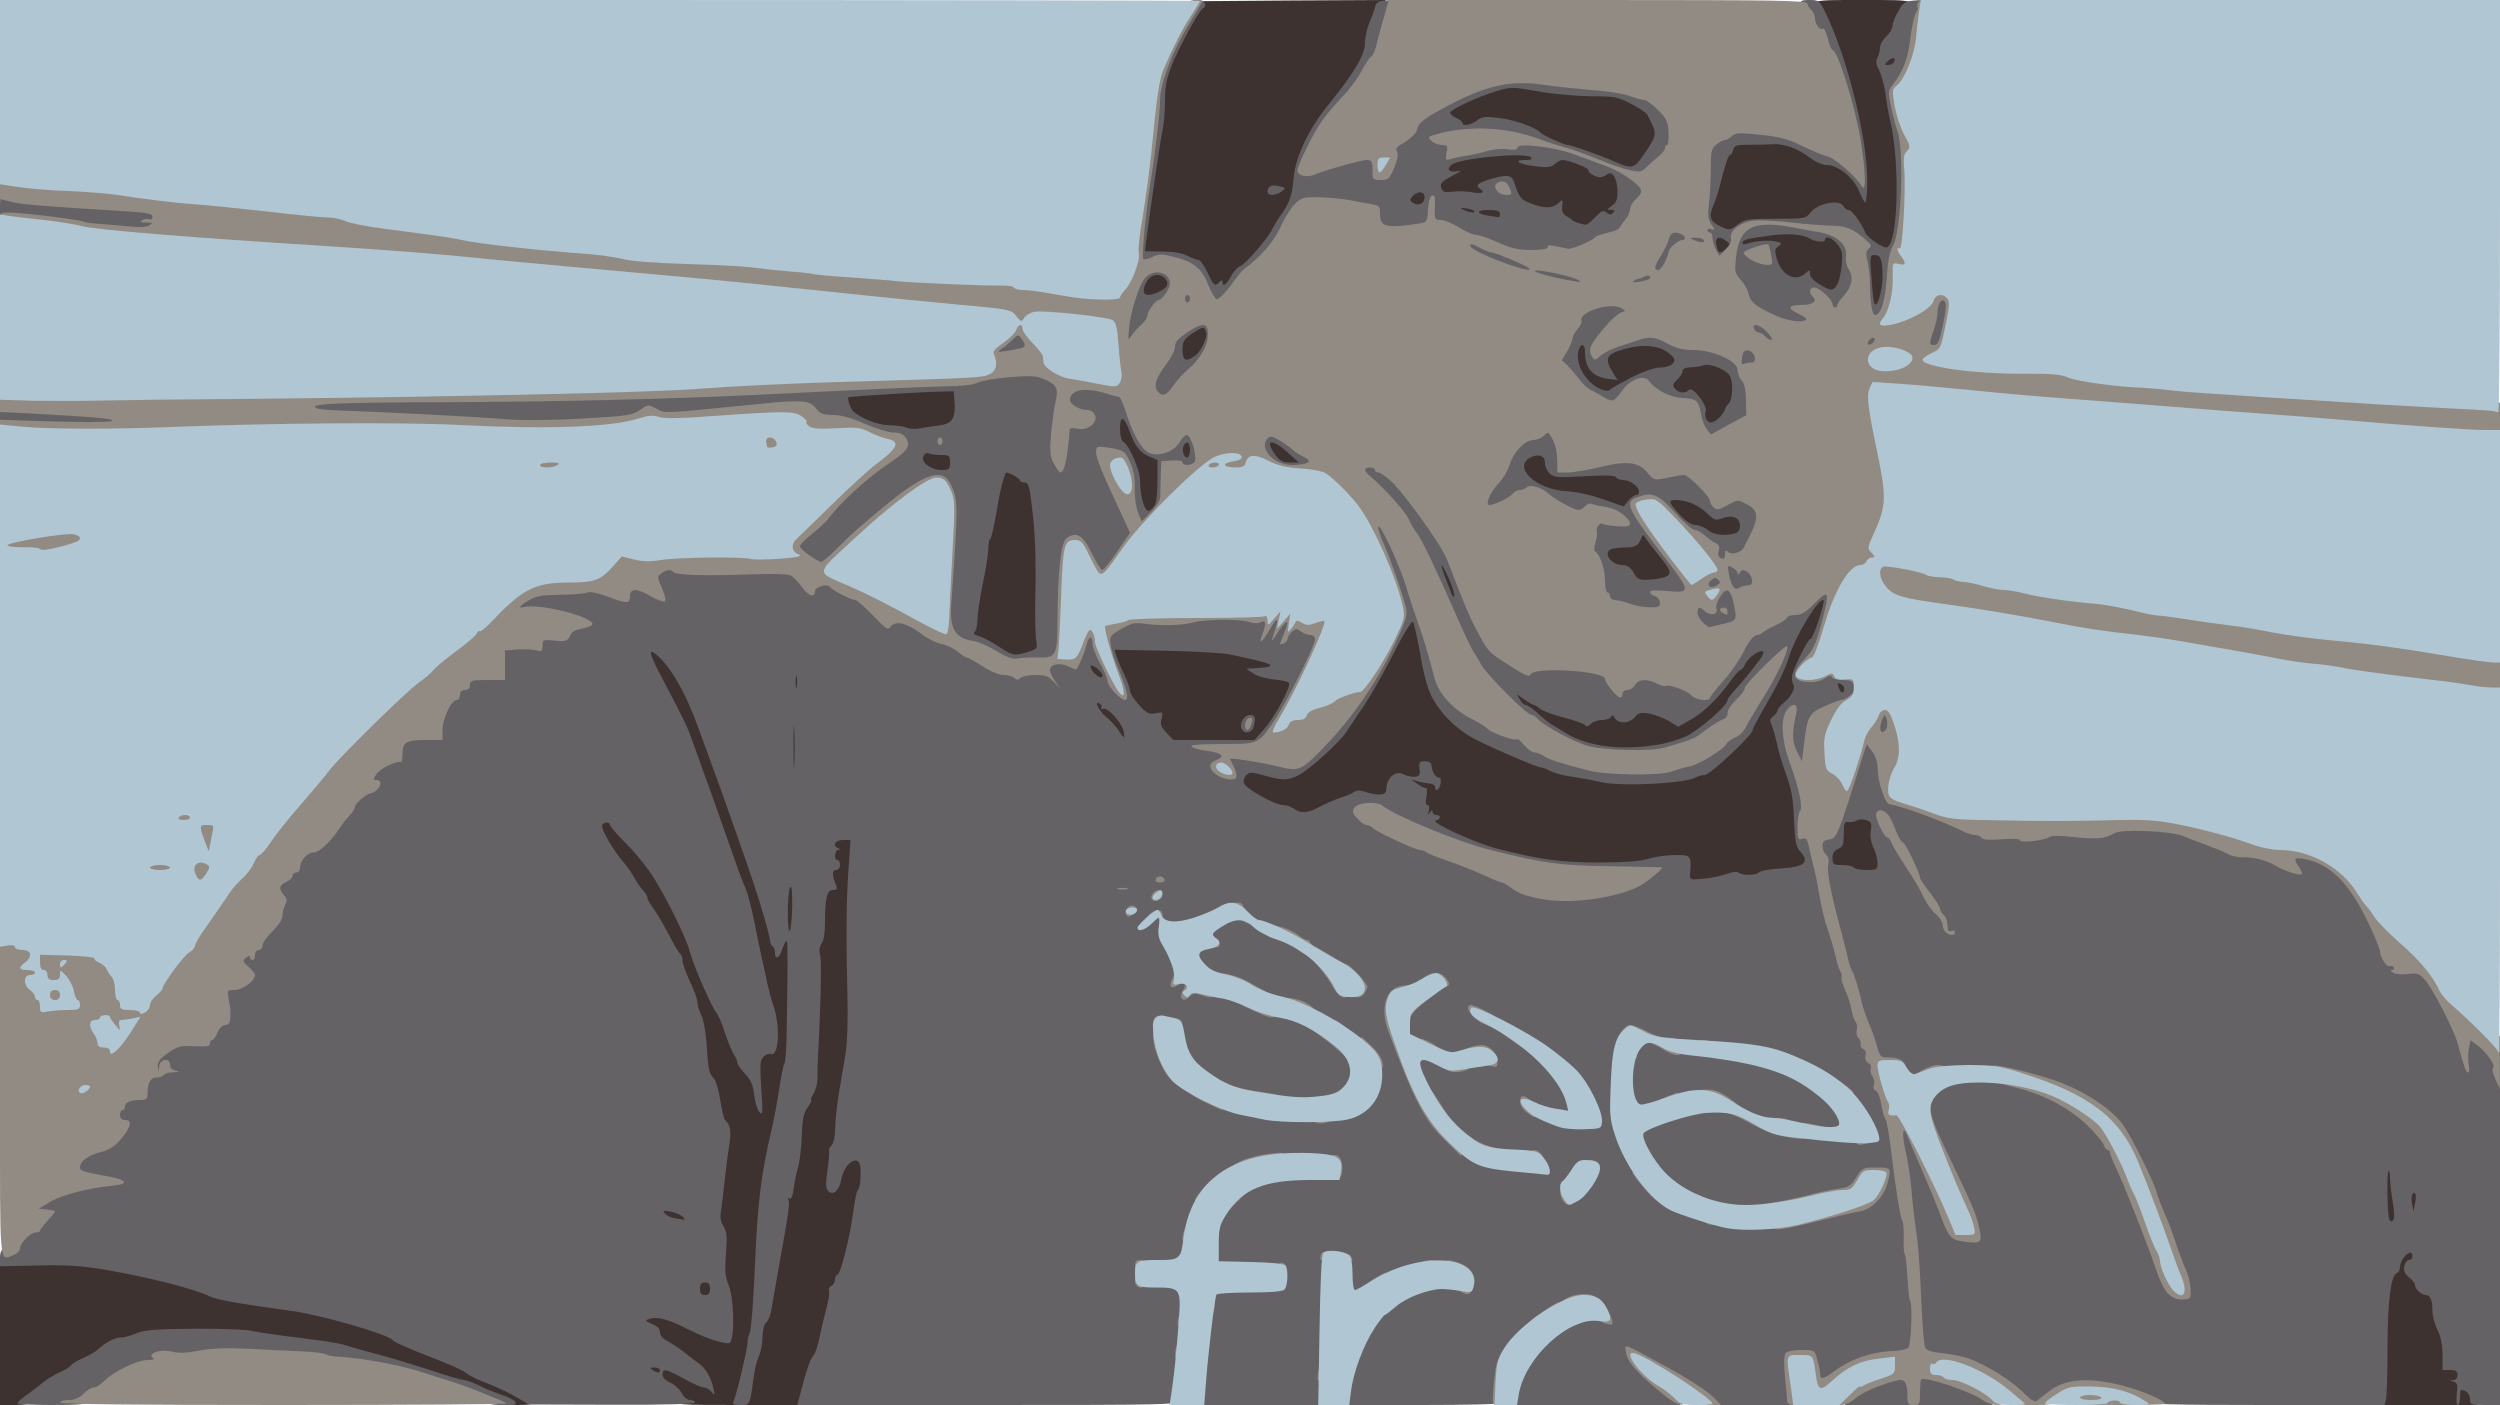 <svg class="img-fluid" id="outputsvg" xmlns="http://www.w3.org/2000/svg" style="transform: matrix(1, 0, 0, 1, 0, 0); transform-origin: 50% 50%; cursor: move; max-height: none; transition: transform 200ms ease-in-out 0s;" width="1000" height="562" viewBox="0 0 10000 5620"><g id="l4vtiFMxygrRDhWGpIDxAAI" fill="rgb(61,50,48)" style="transform: none;"><g style="transform: none;"><path id="pkHyodsJu" d="M0 5325 l0 -295 169 0 c123 0 200 5 287 20 174 30 355 76 414 106 27 13 124 30 335 59 114 16 382 94 395 115 5 8 61 33 180 79 74 30 102 43 120 57 8 7 40 22 70 34 113 44 160 73 160 97 0 22 -4 23 -62 23 -64 0 -119 -15 -189 -50 -21 -11 -45 -20 -53 -20 -9 0 -69 -17 -133 -39 -65 -21 -156 -49 -203 -61 -47 -13 -105 -29 -130 -37 -25 -7 -83 -18 -130 -23 -47 -6 -112 -15 -145 -20 -198 -31 -443 -32 -514 -4 -18 8 -44 14 -58 14 -23 0 -64 21 -93 49 -8 8 -34 23 -57 33 -23 10 -45 23 -49 29 -3 6 -21 17 -38 25 -36 17 -69 36 -76 46 -3 4 -22 18 -43 32 -30 21 -50 26 -97 26 l-60 0 0 -295z"></path><path id="p11ysLiFNi" d="M2695 5599 c-4 -11 -22 -27 -41 -36 -19 -9 -34 -22 -34 -29 0 -6 -11 -15 -25 -18 -21 -5 -25 -12 -25 -41 0 -34 1 -35 43 -35 23 0 57 4 76 10 33 9 33 9 15 -11 -11 -12 -36 -30 -56 -40 -26 -13 -38 -26 -38 -40 0 -14 -10 -25 -30 -32 -18 -7 -30 -19 -30 -29 0 -14 -8 -18 -35 -18 -33 0 -35 -2 -35 -35 0 -33 2 -35 35 -35 27 0 35 4 35 18 0 15 11 17 78 17 71 1 84 4 158 43 111 57 114 57 114 -20 -1 -35 -7 -76 -15 -93 l-13 -30 -1 33 c-1 32 -1 32 -51 32 l-50 0 0 -55 0 -55 50 0 49 0 3 -72 c2 -49 -2 -80 -11 -96 -10 -17 -12 -42 -7 -100 13 -138 24 -236 31 -268 5 -21 2 -35 -7 -45 -8 -8 -20 -47 -26 -87 -7 -41 -19 -81 -27 -89 -19 -18 -22 -37 -29 -140 -3 -46 -12 -96 -21 -112 -8 -17 -15 -39 -15 -50 0 -12 -13 -50 -30 -84 -16 -35 -30 -73 -30 -85 0 -11 -4 -23 -9 -27 -6 -3 -26 -38 -47 -78 -20 -39 -45 -83 -56 -97 -11 -14 -26 -40 -33 -57 -8 -18 -19 -33 -24 -33 -6 0 -11 -6 -11 -12 -1 -7 -14 -31 -30 -53 -97 -132 -120 -174 -120 -225 l0 -50 35 0 c19 0 35 5 35 10 0 6 7 10 15 10 8 0 15 4 15 10 0 5 30 40 68 78 37 37 85 97 107 133 58 94 131 243 144 295 13 52 87 221 106 244 7 8 23 44 34 79 12 36 28 75 36 88 8 12 15 29 15 36 0 8 7 20 15 27 13 10 15 9 15 -11 0 -32 10 -46 43 -58 22 -9 27 -17 27 -45 0 -20 -7 -55 -15 -80 -9 -25 -19 -64 -24 -88 -5 -24 -19 -86 -31 -138 -12 -52 -26 -122 -32 -155 -6 -33 -17 -72 -24 -87 -8 -15 -36 -92 -64 -170 -42 -122 -103 -294 -157 -442 -16 -45 -31 -75 -106 -218 -42 -79 -57 -117 -57 -147 0 -40 1 -41 33 -41 68 1 148 113 218 305 34 94 75 206 93 255 50 135 131 370 174 510 l30 95 1 -97 c1 -121 4 -128 48 -128 l35 0 -6 128 c-3 70 -8 231 -11 357 -3 127 -11 250 -16 275 -6 25 -17 83 -24 130 -8 47 -21 117 -30 155 -38 161 -55 288 -61 460 -4 99 -3 176 2 172 10 -10 54 -267 61 -357 3 -36 9 -68 15 -71 5 -3 13 -30 18 -60 5 -30 14 -76 20 -104 6 -27 8 -69 4 -93 -5 -36 -1 -53 26 -109 25 -50 33 -82 36 -137 16 -272 18 -386 10 -428 -8 -37 -6 -54 7 -80 10 -21 18 -66 20 -121 2 -52 8 -92 15 -96 6 -4 14 -49 18 -104 l7 -97 60 0 60 0 -9 148 c-9 155 -10 227 -3 517 3 171 -2 239 -30 370 -6 28 -15 93 -19 145 -5 52 -13 104 -17 115 -8 19 -8 19 9 3 11 -12 33 -18 61 -18 l43 0 6 54 c7 54 0 126 -13 126 -4 0 -12 42 -19 93 -15 107 -50 247 -63 247 -5 0 -9 9 -9 20 0 11 -4 20 -10 20 -5 0 -10 10 -10 23 0 12 -7 47 -16 77 -9 30 -20 80 -26 110 -6 30 -16 62 -23 70 -13 17 -27 54 -46 123 l-13 47 -263 0 c-255 0 -262 0 -268 -21z"></path><path id="p14nBzaSia" d="M9518 5410 c4 -180 2 -210 -10 -210 -16 0 -28 -63 -28 -142 0 -37 1 -38 35 -38 28 0 35 4 35 20 0 11 5 20 10 20 6 0 10 -11 10 -23 0 -34 30 -57 73 -57 l37 0 0 45 c0 29 -4 45 -12 45 -8 1 -6 6 5 14 9 7 17 19 17 25 0 17 25 41 43 41 18 0 27 21 27 65 0 43 9 65 26 65 11 0 14 19 14 85 l0 85 30 0 c28 0 30 2 30 39 0 33 4 40 25 45 21 5 25 12 25 46 l0 40 -198 0 -197 0 3 -210z"></path><path id="plVoS1yCJ" d="M9456 4984 c-3 -9 -6 -29 -6 -45 0 -27 3 -29 38 -29 l37 0 -7 -117 c-4 -65 -5 -124 -3 -130 2 -7 20 -13 40 -13 32 0 35 3 35 29 0 15 3 50 7 77 6 44 8 46 13 19 4 -25 10 -30 39 -33 47 -5 55 7 47 72 -7 56 -8 56 -42 56 -28 0 -34 -4 -36 -22 0 -13 -4 -3 -7 22 -6 44 -7 45 -43 48 -37 3 -38 4 -38 43 0 38 -1 39 -34 39 -22 0 -36 -6 -40 -16z"></path><path id="pger2kDcy" d="M2670 4903 c-38 -7 -50 -22 -50 -61 l0 -35 61 7 c74 7 89 18 89 62 0 33 -1 34 -37 33 -21 -1 -49 -4 -63 -6z"></path><path id="pEEciRDEo" d="M6730 3501 c0 -49 -1 -51 -28 -51 -16 0 -51 7 -78 15 -36 11 -99 15 -230 15 -187 0 -259 -9 -445 -58 -89 -24 -249 -100 -249 -118 0 -9 -12 -14 -32 -14 -37 0 -147 -50 -148 -67 0 -33 -139 -9 -217 37 -41 24 -128 27 -157 5 -11 -8 -31 -15 -44 -15 -31 0 -148 -64 -156 -86 -10 -26 -7 -79 6 -92 15 -15 85 -15 143 0 40 11 50 10 81 -7 35 -19 160 -135 179 -167 6 -9 34 -51 63 -94 30 -42 85 -139 124 -215 69 -137 71 -139 103 -139 19 0 37 4 40 10 3 5 15 63 26 127 39 232 97 294 390 418 46 19 87 35 92 35 5 0 23 6 40 14 18 8 61 19 97 25 36 6 89 16 119 22 73 14 158 7 330 -27 25 -5 57 -30 117 -90 46 -46 84 -88 84 -93 0 -5 23 -49 51 -97 52 -90 81 -150 94 -194 14 -45 86 -184 107 -207 15 -16 33 -23 60 -23 36 0 38 2 38 32 0 39 -48 188 -60 188 -17 0 -63 115 -61 152 3 42 -12 75 -45 101 -36 28 -40 78 -14 150 44 121 59 191 59 278 1 73 4 89 21 104 23 21 28 96 8 113 -7 5 -47 13 -88 17 -41 4 -79 11 -85 15 -5 5 -44 11 -85 14 -41 3 -114 8 -162 12 l-88 6 0 -51z m-1094 -337 c-28 -25 -41 -31 -47 -23 -8 14 3 26 46 51 45 25 45 11 1 -28z"></path><path id="p2GtMF8DH" d="M7385 3500 c-3 -5 -24 -10 -46 -10 l-39 0 0 -59 c0 -50 3 -59 19 -64 16 -4 20 -15 23 -58 l3 -54 60 -8 c39 -6 70 -5 88 2 25 10 27 15 27 65 0 30 5 58 10 61 6 3 10 35 10 71 l0 64 -74 0 c-41 0 -78 -4 -81 -10z"></path><path id="pYmWOyU94" d="M3140 2985 l0 -165 35 0 35 0 0 165 0 165 -35 0 -35 0 0 -165z"></path><path id="p16Rq4XIzq" d="M6332 3004 c-29 -7 -74 -26 -98 -41 -25 -16 -53 -33 -62 -38 -9 -6 -33 -25 -52 -43 -19 -17 -40 -32 -47 -32 -17 0 -33 -33 -33 -69 0 -27 -3 -30 -37 -33 -35 -3 -38 -6 -41 -35 -3 -27 -7 -33 -28 -33 -21 0 -24 -5 -24 -35 0 -33 2 -35 35 -35 32 0 35 2 35 29 0 25 4 30 28 33 23 3 27 8 30 41 3 34 6 37 35 37 18 0 43 9 57 20 14 11 29 20 34 20 5 0 17 7 27 16 34 30 219 59 219 34 0 -5 18 -10 40 -10 24 0 40 5 40 12 0 6 9 3 20 -7 16 -14 31 -17 83 -13 35 3 76 12 93 21 26 13 32 13 58 0 36 -19 101 -83 146 -146 18 -26 37 -47 41 -47 5 0 15 -13 23 -29 17 -33 61 -54 102 -49 25 2 29 8 32 36 2 21 -4 42 -18 60 -43 57 -76 96 -102 124 -16 16 -28 34 -28 39 0 21 -113 119 -165 144 -28 13 -81 29 -116 34 -90 15 -264 12 -327 -5z"></path><path id="phfO3zEdB" d="M4637 2962 c-15 -15 -27 -38 -27 -50 0 -17 -6 -22 -24 -22 -27 0 -96 -70 -96 -98 0 -9 -11 -39 -25 -66 -24 -48 -25 -49 -25 -18 0 30 -2 32 -38 32 -49 0 -72 -24 -72 -73 0 -36 1 -37 37 -37 20 0 44 6 52 14 14 13 16 10 12 -30 l-3 -45 233 4 c129 2 257 9 284 14 173 36 165 33 165 69 0 31 2 33 38 36 35 3 37 5 40 41 4 47 -44 149 -101 213 l-39 44 -192 0 -192 0 -27 -28z"></path><path id="p5ZbBKwvw" d="M4445 2953 c-10 -16 -33 -41 -51 -56 -29 -24 -34 -35 -34 -73 0 -44 0 -44 34 -44 27 0 45 9 81 44 42 39 47 49 52 100 l6 56 -35 0 c-28 0 -40 -6 -53 -27z"></path><path id="pmcIFKpfc" d="M7326 2784 c-3 -9 -6 -31 -6 -50 0 -31 3 -34 29 -34 52 0 61 8 61 56 l0 44 -39 0 c-26 0 -41 -5 -45 -16z"></path><path id="pRvqg0XxW" d="M3150 2725 l0 -65 35 0 35 0 0 65 0 65 -35 0 -35 0 0 -65z"></path><path id="pQeiysNnG" d="M3963 2615 c-29 -19 -64 -37 -78 -41 -20 -5 -25 -12 -25 -39 0 -19 5 -37 10 -40 6 -3 10 -25 10 -48 0 -23 9 -84 20 -136 11 -52 20 -116 20 -143 0 -26 4 -48 8 -48 5 0 16 -42 25 -92 29 -159 33 -168 72 -168 37 0 85 18 85 32 0 4 8 8 18 8 29 0 43 147 46 461 l2 265 -38 12 c-67 21 -118 14 -175 -23z"></path><path id="pMg2Qf1Lw" d="M6850 2470 c0 -22 5 -40 10 -40 6 0 10 -13 10 -30 0 -25 -4 -30 -25 -30 -22 0 -25 -4 -25 -40 0 -39 1 -40 35 -40 32 0 35 2 35 30 0 25 4 30 24 30 35 0 39 12 31 91 l-7 69 -44 0 -44 0 0 -40z"></path><path id="pA9PX0lzt" d="M5777 2413 c-4 -3 -7 -14 -7 -23 0 -10 -13 -44 -30 -76 -17 -34 -30 -75 -30 -96 0 -36 2 -38 33 -38 31 0 35 4 70 79 24 51 37 95 37 120 0 40 -1 41 -33 41 -19 0 -37 -3 -40 -7z"></path><path id="pGcRBuHtT" d="M6503 2320 c-12 -22 -25 -30 -44 -30 -40 0 -59 -24 -59 -75 0 -48 9 -55 68 -55 42 0 56 -7 65 -32 10 -28 73 -24 88 5 7 12 30 43 51 68 31 37 38 53 38 87 0 52 -19 62 -120 62 -66 0 -70 -1 -87 -30z"></path><path id="p1dsFjIk2" d="M6801 2150 c-13 -11 -35 -20 -49 -20 -17 0 -38 -14 -64 -42 -30 -33 -38 -49 -38 -80 l0 -38 53 0 c67 0 114 14 144 42 18 17 34 21 63 19 63 -4 80 11 80 73 0 62 -6 66 -105 66 -45 -1 -66 -6 -84 -20z"></path><path id="pcCO88mYt" d="M5650 2115 c0 -33 2 -35 35 -35 33 0 35 2 35 35 0 33 -2 35 -35 35 -33 0 -35 -2 -35 -35z"></path><path id="pwbEPK9Zu" d="M4541 2036 c-6 -25 -11 -63 -11 -85 0 -41 -43 -140 -67 -154 -9 -6 -13 -34 -13 -102 l0 -95 35 0 c27 0 35 4 35 18 0 17 24 76 54 132 8 14 30 33 50 43 l36 19 0 114 c0 131 -11 154 -74 154 -31 0 -34 -3 -45 -44z"></path><path id="p1XyVPMHq" d="M6400 2033 c-36 -14 -102 -29 -147 -33 -85 -8 -132 -28 -175 -74 -16 -17 -19 -30 -15 -65 6 -57 27 -73 92 -69 45 3 50 6 53 28 8 54 22 59 156 53 87 -4 125 -3 130 6 4 6 16 11 27 11 11 0 31 7 44 16 20 13 25 25 25 60 0 32 -4 44 -15 44 -8 0 -22 11 -31 25 -21 32 -56 31 -144 -2z"></path><path id="p13qheBeYL" d="M3682 1894 c-17 -12 -22 -25 -22 -59 0 -24 5 -47 10 -50 6 -4 44 -3 85 0 l75 7 0 59 0 59 -63 0 c-40 0 -70 -5 -85 -16z"></path><path id="p18ESR7aQK" d="M5072 1850 c-14 -19 -22 -44 -22 -70 l0 -40 44 0 c36 0 50 6 85 38 32 29 41 45 41 70 l0 32 -63 0 c-58 0 -65 -2 -85 -30z"></path><path id="pd5fRnDTT" d="M4704 1846 c-3 -7 -4 -33 -2 -57 3 -44 3 -44 46 -47 l42 -3 0 60 0 61 -40 0 c-25 0 -43 -5 -46 -14z"></path><path id="pJjWlQaPF" d="M3595 1741 c-11 -5 -42 -10 -68 -10 -47 -1 -108 -25 -147 -59 -15 -12 -20 -29 -20 -64 0 -27 1 -49 3 -49 8 -4 300 -21 382 -22 l100 -2 3 71 c4 103 -5 120 -70 128 -105 13 -163 16 -183 7z"></path><path id="p13zSQMDD5" d="M6797 1713 c-4 -3 -7 -19 -7 -35 0 -48 -27 -78 -69 -78 -47 0 -61 -14 -61 -62 0 -22 -5 -38 -12 -38 -20 0 -178 82 -178 93 0 16 -97 0 -124 -20 -40 -29 -66 -85 -66 -141 0 -73 6 -82 51 -82 36 0 39 2 39 29 0 16 5 42 12 58 l11 28 7 -38 c4 -20 9 -39 12 -42 3 -3 32 -12 64 -21 118 -31 244 -4 252 56 3 18 8 21 30 16 75 -18 98 -17 143 3 53 24 59 36 59 128 0 42 -5 66 -15 77 -8 8 -15 19 -15 23 0 26 -43 53 -84 53 -23 0 -46 -3 -49 -7z"></path><path id="p1E7bZNPyO" d="M4707 1463 c-4 -3 -7 -35 -7 -69 0 -62 1 -64 37 -89 44 -29 107 -34 117 -9 18 47 -5 130 -45 158 -23 16 -90 22 -102 9z"></path><path id="pXeiuEIsJ" d="M7700 1368 c0 -63 9 -78 46 -78 32 0 34 2 34 33 0 62 -9 77 -46 77 -32 0 -34 -2 -34 -32z"></path><path id="pS1T5QvkD" d="M7466 1242 c-2 -4 -8 -64 -12 -132 -4 -68 -12 -133 -19 -144 -36 -66 -59 -96 -71 -96 -8 0 -17 -6 -20 -14 -8 -20 -45 -8 -71 23 -12 14 -22 29 -23 34 0 4 24 7 54 7 48 0 57 4 76 28 20 24 22 36 18 112 -5 107 -18 130 -73 130 -25 -1 -55 -10 -80 -25 -22 -14 -55 -25 -73 -25 -18 0 -42 -5 -54 -11 -23 -12 -48 -67 -48 -104 0 -26 0 -26 -62 -19 -35 4 -69 13 -76 21 -7 7 -31 13 -52 13 -42 0 -50 -13 -50 -82 0 -20 -4 -40 -10 -43 -15 -9 -12 -91 3 -123 8 -15 19 -49 26 -77 21 -86 34 -125 41 -125 4 0 10 -8 13 -19 4 -16 19 -19 124 -25 133 -8 174 1 244 56 21 16 49 28 66 28 15 0 45 12 66 26 l38 25 -6 -23 c-2 -13 -10 -54 -15 -93 -21 -138 -90 -365 -146 -479 -44 -90 -52 -86 176 -86 224 0 218 -3 175 71 -14 24 -25 54 -25 66 0 12 -9 27 -20 33 -28 15 -25 30 5 30 23 0 25 4 25 41 0 33 -4 42 -21 46 -19 5 -21 11 -16 62 3 31 11 76 17 101 22 85 32 225 26 365 -5 140 -19 205 -43 205 -10 0 -13 22 -13 84 0 45 -5 97 -11 115 -9 26 -16 31 -44 31 -19 0 -36 -4 -39 -8z"></path><path id="pqJU0rsIj" d="M4547 1203 c-12 -12 -7 -73 8 -103 14 -28 20 -30 68 -30 29 0 58 5 65 12 7 7 12 31 12 55 0 37 -4 44 -30 58 -29 15 -111 21 -123 8z"></path><path id="pMADXRVuP" d="M4800 1120 c-13 -27 -29 -50 -36 -50 -6 0 -25 -7 -40 -15 -18 -9 -57 -15 -101 -15 l-73 0 0 -33 c0 -46 58 -472 70 -516 5 -20 10 -71 10 -114 0 -91 23 -159 99 -292 l46 -80 384 -3 383 -2 -7 39 c-4 22 -15 57 -26 78 -10 20 -19 58 -19 83 0 37 -8 57 -48 116 -26 38 -72 101 -104 140 -67 83 -128 207 -128 262 0 52 -23 126 -52 165 -13 18 -30 46 -38 62 -20 41 -109 143 -130 150 -9 3 -26 21 -36 40 -18 34 -21 35 -75 35 l-56 0 -23 -50z"></path><path id="pkxvq1N66" d="M6253 923 c-51 -4 -53 -5 -53 -34 0 -26 -3 -29 -32 -29 -18 0 -51 -7 -74 -16 -41 -15 -48 -24 -68 -88 -4 -11 -12 -16 -22 -12 -9 3 -22 6 -30 6 -9 0 -14 11 -14 30 0 28 3 30 35 30 35 0 35 0 35 46 l0 47 -58 -6 c-31 -3 -81 -11 -110 -17 -50 -11 -52 -13 -52 -46 0 -32 -2 -34 -35 -34 -21 0 -36 -5 -36 -12 -1 -7 -4 3 -8 22 -5 31 -10 35 -40 38 -63 6 -81 -4 -81 -46 0 -50 14 -62 72 -62 42 0 48 -3 48 -20 0 -11 7 -23 15 -26 8 -4 15 -16 15 -29 0 -48 53 -63 262 -72 l128 -5 10 27 c10 26 10 26 34 8 l23 -18 -41 -20 c-23 -11 -43 -22 -46 -26 -15 -16 -91 -47 -130 -53 -33 -5 -51 -3 -65 8 -21 16 -115 22 -115 8 0 -5 -11 -14 -25 -20 -20 -9 -25 -19 -25 -51 0 -37 3 -40 53 -65 132 -66 222 -78 368 -50 46 9 133 16 194 17 101 2 115 5 169 32 33 17 62 37 66 45 4 8 12 25 18 37 7 13 12 44 12 70 0 39 -8 58 -39 103 -33 48 -43 55 -74 58 l-37 3 -1 67 c-1 96 -9 116 -44 120 -16 2 -40 12 -53 23 -25 19 -34 20 -149 12z"></path></g></g><g id="l5SXzW7gdmYfXvEIM6p5Bof" fill="rgb(101,98,102)" style="transform: none;"><g style="transform: none;"><path id="pLZ5hqBjH" d="M70 5613 c0 -5 17 -19 36 -33 20 -14 44 -32 53 -40 25 -21 51 -38 87 -54 17 -8 35 -19 38 -25 4 -6 26 -19 49 -29 23 -10 49 -25 57 -33 29 -28 70 -49 93 -49 14 0 42 -8 63 -17 31 -13 76 -17 229 -18 105 -1 208 3 230 8 35 7 92 16 214 31 107 14 140 19 176 31 22 7 78 23 125 35 47 12 138 40 203 61 64 22 124 39 132 39 9 0 37 10 63 23 26 13 66 29 90 37 23 7 47 19 53 27 21 24 -112 17 -173 -10 -29 -13 -80 -32 -113 -41 -33 -10 -78 -24 -100 -31 -83 -28 -213 -54 -300 -61 -49 -3 -94 -10 -100 -14 -5 -4 -94 -13 -197 -18 -141 -8 -203 -8 -250 1 -35 6 -89 11 -120 11 -42 0 -58 4 -58 13 0 8 -12 13 -32 13 -39 0 -133 46 -170 83 -15 15 -34 27 -41 27 -8 0 -26 9 -40 20 -22 18 -40 20 -161 20 -75 0 -136 -3 -136 -7z"></path><path id="puUjcuihX" d="M2070 5591 c-25 -15 -76 -40 -115 -55 -38 -15 -77 -33 -85 -40 -18 -14 -46 -28 -120 -57 -119 -46 -175 -71 -180 -79 -13 -21 -281 -99 -395 -115 -211 -29 -308 -46 -335 -59 -59 -30 -241 -76 -418 -107 -97 -16 -156 -20 -273 -17 l-149 3 0 -33 c0 -25 5 -35 25 -42 14 -5 25 -17 25 -26 0 -22 41 -64 63 -64 18 0 20 -5 17 -62 -1 -33 2 -39 43 -63 25 -14 76 -32 114 -40 l68 -13 -72 -1 -73 -1 0 -35 c0 -34 1 -35 40 -35 27 0 40 -4 40 -13 0 -22 31 -44 80 -58 70 -19 84 -37 81 -108 -1 -38 2 -61 8 -61 6 0 11 -6 11 -14 0 -17 22 -26 61 -26 23 0 29 -4 29 -22 0 -39 12 -68 26 -68 9 0 14 -12 14 -35 0 -29 6 -38 44 -65 37 -25 54 -30 102 -30 59 0 85 -16 99 -61 4 -11 15 -19 25 -19 17 0 18 -6 13 -70 l-6 -70 32 0 c39 0 66 -21 48 -39 -6 -6 -17 -11 -24 -11 -9 0 -13 -15 -13 -45 0 -45 0 -45 34 -45 33 0 35 -2 38 -37 2 -32 7 -39 28 -41 14 -2 37 -16 53 -30 27 -25 27 -29 21 -99 -7 -71 -6 -72 20 -84 14 -7 26 -18 26 -26 0 -7 7 -13 15 -13 8 0 15 -8 15 -18 0 -29 29 -62 54 -62 23 0 72 -46 106 -100 8 -13 25 -34 38 -47 12 -13 22 -30 22 -37 0 -7 16 -24 35 -37 24 -16 35 -32 35 -49 1 -34 30 -66 79 -86 34 -13 41 -21 41 -43 0 -40 18 -51 82 -51 l58 0 0 -35 c0 -19 4 -35 8 -35 5 0 19 -20 31 -45 12 -25 29 -45 37 -45 8 0 14 -9 14 -20 0 -13 7 -20 20 -20 13 0 20 -7 20 -20 0 -18 7 -20 55 -20 52 0 55 -1 55 -25 0 -16 6 -25 15 -25 10 0 15 -10 15 -34 l0 -34 75 -7 c55 -5 75 -11 75 -21 0 -10 14 -14 53 -14 45 0 53 -3 63 -24 15 -32 5 -36 -113 -43 l-93 -6 0 -32 c0 -51 48 -75 150 -75 44 0 100 -6 126 -12 40 -11 52 -10 105 8 57 20 59 20 59 3 0 -16 8 -19 55 -19 54 0 55 0 55 -30 0 -19 7 -33 19 -40 25 -13 98 -13 106 0 4 7 82 8 228 4 l222 -7 34 28 c29 25 40 28 87 26 30 -1 54 1 54 6 0 9 83 53 101 53 5 0 30 20 56 45 38 38 51 45 84 45 48 0 93 18 135 53 18 15 36 27 40 27 5 0 10 -62 12 -138 2 -75 7 -189 12 -252 6 -96 5 -123 -8 -163 -21 -58 -35 -60 -111 -10 -49 31 -81 58 -210 168 -13 11 -49 46 -81 78 -69 68 -102 74 -169 30 -37 -24 -41 -30 -41 -69 0 -38 4 -45 48 -78 26 -21 57 -49 68 -64 46 -64 159 -165 251 -226 26 -17 47 -35 47 -41 1 -5 -21 -13 -49 -17 -27 -3 -80 -20 -117 -37 -45 -21 -83 -31 -114 -31 -38 0 -51 -5 -70 -27 -28 -33 -24 -33 -419 8 -60 6 -138 9 -172 6 -35 -3 -66 0 -72 6 -17 17 -432 37 -556 26 -106 -9 -370 -23 -639 -34 -71 -3 -133 -8 -138 -11 -15 -9 -9 -71 8 -78 9 -3 183 -6 387 -6 409 0 1022 -14 1357 -30 118 -6 319 -16 445 -21 313 -15 434 -24 470 -36 17 -6 82 -13 145 -17 123 -8 177 4 201 42 9 14 23 16 77 14 37 -2 94 3 127 11 l60 13 18 60 c21 69 55 140 74 155 20 18 63 1 81 -31 15 -26 23 -30 59 -30 42 0 42 0 58 52 18 62 19 100 3 116 -16 16 -105 16 -110 0 -3 -7 -10 -8 -17 -4 -9 6 -11 22 -6 56 4 26 2 66 -4 88 -13 47 -61 92 -97 92 -19 0 -24 5 -24 25 0 14 -23 59 -50 100 -49 72 -52 75 -91 75 -40 0 -40 -1 -70 -65 -17 -36 -35 -65 -40 -65 -21 0 -29 60 -36 244 -5 169 -4 193 10 199 16 6 29 -18 43 -75 5 -25 11 -28 44 -28 36 0 39 2 43 33 l4 32 1 -37 c2 -32 7 -39 49 -63 45 -27 50 -28 148 -22 60 4 115 2 136 -4 35 -10 363 -20 412 -11 15 2 27 11 27 18 0 8 8 14 18 14 9 0 26 7 36 15 11 8 28 15 38 15 15 0 18 8 18 48 0 96 -194 440 -249 443 -23 1 47 25 95 33 36 6 45 4 80 -25 50 -42 131 -136 202 -236 54 -76 172 -295 172 -320 0 -19 -56 -183 -84 -248 -14 -31 -26 -75 -26 -96 0 -38 1 -39 33 -39 32 0 36 4 74 78 22 42 52 118 67 167 15 50 38 119 51 155 21 59 29 87 65 218 15 56 74 120 142 156 29 15 65 36 79 47 14 11 45 23 69 26 32 5 51 14 68 35 13 15 31 28 41 28 9 0 26 7 38 15 19 13 62 27 178 57 71 19 224 21 269 5 23 -8 55 -18 73 -21 31 -5 136 -66 148 -86 11 -18 -13 -11 -42 13 -15 13 -48 29 -73 36 -25 7 -58 17 -74 22 -49 15 -295 11 -360 -6 -57 -15 -183 -83 -207 -111 -6 -8 -17 -14 -23 -14 -18 0 -184 -166 -202 -203 -9 -17 -22 -39 -28 -47 -7 -8 -41 -80 -76 -160 -75 -172 -136 -299 -154 -320 -8 -8 -21 -32 -31 -53 -15 -33 -95 -121 -157 -175 -11 -10 -18 -30 -18 -54 l0 -38 50 0 c28 0 50 5 50 10 0 6 6 10 13 10 6 0 26 13 44 28 53 45 209 262 232 322 65 170 87 224 117 280 41 77 50 88 89 116 62 43 75 46 197 45 66 -1 144 3 172 10 44 9 54 16 63 40 13 34 38 38 53 9 9 -16 21 -20 65 -20 30 0 64 4 77 9 13 5 45 14 73 20 27 7 57 18 65 26 14 12 22 6 70 -47 30 -34 69 -89 85 -122 19 -39 37 -62 50 -65 11 -2 22 -6 25 -10 3 -4 26 -18 53 -30 26 -13 47 -27 47 -32 0 -5 14 -9 31 -9 24 0 42 -11 76 -45 35 -36 50 -45 78 -45 35 0 35 0 35 46 0 26 -12 90 -26 143 -21 78 -33 103 -62 134 -36 37 -27 53 14 22 21 -16 94 -20 94 -5 0 6 18 10 40 10 44 0 54 17 48 81 -3 36 -5 37 -113 83 -67 28 -78 46 -90 159 -5 40 -11 57 -21 57 -15 0 -14 8 7 90 12 47 11 107 -1 115 -5 3 -10 15 -10 25 0 14 10 20 41 25 47 8 53 4 67 -45 6 -19 24 -73 40 -120 16 -47 40 -120 53 -162 20 -67 27 -78 46 -78 17 0 23 -6 23 -22 0 -56 11 -69 49 -66 l36 3 0 60 0 60 -33 3 c-31 3 -32 4 -17 25 8 12 15 42 16 67 0 46 29 133 45 136 68 14 203 64 298 110 16 8 37 14 47 14 10 0 20 4 23 8 6 10 197 9 214 -2 8 -4 62 -5 122 -1 93 6 111 5 134 -10 24 -16 43 -17 169 -11 86 4 154 12 172 21 80 37 142 55 186 55 27 0 49 4 49 8 0 5 19 14 43 21 36 11 68 24 99 39 5 2 8 -6 8 -19 0 -21 3 -22 64 -16 125 12 204 81 285 250 28 57 51 112 51 122 0 25 19 55 36 55 8 0 17 7 20 15 4 10 20 15 52 15 59 0 83 27 152 166 47 95 54 104 80 104 19 0 41 13 69 40 l41 40 0 705 0 705 -60 0 c-57 0 -60 -1 -60 -24 0 -20 -16 -36 -36 -36 -2 0 -4 14 -4 30 0 17 -4 30 -9 30 -5 0 -6 -20 -4 -44 5 -37 2 -45 -13 -49 -17 -4 -17 -5 -1 -6 10 -1 17 -9 17 -21 0 -16 -7 -20 -30 -20 l-30 0 0 -60 c0 -41 -7 -74 -20 -100 -11 -22 -20 -55 -20 -74 0 -45 -9 -66 -27 -66 -17 0 -43 -24 -43 -40 0 -7 -11 -21 -24 -31 -17 -13 -22 -25 -19 -44 3 -14 12 -25 19 -25 8 0 14 -7 14 -15 0 -8 -4 -15 -8 -15 -16 0 -42 36 -42 57 0 12 -6 23 -13 26 -24 9 -37 115 -37 301 0 100 -3 191 -6 204 l-6 22 -475 0 c-385 0 -478 -3 -496 -14 -12 -7 -62 -23 -110 -36 -109 -27 -168 -21 -227 21 -32 23 -50 29 -92 29 -47 0 -57 -4 -90 -36 -42 -39 -142 -98 -203 -120 -22 -8 -67 -17 -100 -20 -33 -4 -65 -11 -72 -16 -7 -5 -14 -5 -18 2 -3 5 -36 10 -73 10 -78 1 -158 29 -221 79 -48 38 -103 41 -109 6 -2 -11 -8 -37 -13 -58 -9 -34 -13 -38 -37 -35 l-27 3 3 93 3 92 -176 0 -175 0 -47 -34 c-54 -38 -163 -100 -163 -93 0 3 22 22 50 43 34 26 50 45 50 61 l0 23 -341 0 -342 0 7 -56 c13 -112 99 -228 209 -282 38 -19 80 -32 103 -32 l39 -1 -24 -19 c-31 -27 -43 -25 -111 11 -83 44 -184 131 -215 184 -22 37 -42 119 -45 188 0 4 -142 7 -316 7 l-317 0 6 -67 c7 -83 47 -199 95 -270 19 -29 38 -53 41 -53 3 0 24 -16 46 -35 53 -46 131 -70 228 -69 86 0 94 -10 32 -40 -35 -16 -47 -17 -106 -7 -77 12 -143 39 -206 81 -30 21 -56 30 -84 30 l-39 0 0 -62 c0 -73 -6 -85 -40 -89 l-25 -4 -6 270 c-4 149 -7 280 -8 293 l-1 22 -256 0 -257 0 7 -107 c6 -108 33 -337 41 -360 3 -10 39 -13 133 -13 103 0 132 -3 142 -15 7 -8 10 -21 7 -30 -5 -11 -33 -15 -139 -17 l-133 -3 -3 -77 c-4 -103 9 -146 63 -206 70 -77 121 -95 285 -100 74 -2 138 -7 142 -10 4 -4 3 -14 -2 -22 -7 -12 -35 -15 -142 -15 -133 0 -133 0 -209 37 -130 63 -197 159 -218 310 -4 33 -14 64 -22 69 -8 5 -49 9 -92 9 -76 0 -78 1 -75 23 3 20 10 22 78 27 41 3 81 9 88 13 7 5 12 31 12 65 0 66 -28 379 -36 405 -5 16 -50 17 -765 17 l-760 0 6 -22 c34 -129 44 -158 60 -178 7 -8 17 -40 23 -70 6 -30 18 -81 27 -114 9 -32 14 -65 11 -73 -3 -7 1 -16 9 -19 8 -4 15 -15 15 -25 0 -10 4 -19 9 -19 12 0 48 -138 63 -245 6 -49 15 -92 19 -95 9 -6 13 -41 11 -87 -3 -61 -64 -25 -77 45 -8 44 -33 66 -52 46 -10 -10 -11 -28 -3 -85 6 -40 8 -74 6 -77 -3 -2 1 -11 9 -19 10 -9 15 -36 16 -71 0 -31 7 -95 15 -142 8 -47 20 -116 26 -155 7 -41 10 -132 8 -220 -6 -248 -5 -394 4 -517 l8 -118 -31 0 c-31 0 -44 23 -18 33 10 4 10 6 0 6 -15 1 -18 41 -3 41 6 0 10 9 10 20 0 12 -7 20 -16 20 -17 0 -16 22 1 63 5 13 2 17 -13 17 -24 0 -32 33 -32 129 0 41 -5 74 -14 86 -9 13 -11 28 -5 48 6 22 1 228 -10 422 -1 11 -1 39 -1 62 1 23 -7 54 -16 68 -9 14 -13 25 -9 25 3 0 -3 13 -14 29 -17 23 -22 48 -24 118 -2 48 -9 104 -15 123 -6 19 -14 56 -17 83 -4 30 -10 45 -17 41 -6 -4 -8 -2 -5 3 7 12 3 46 -38 273 -14 80 -28 159 -31 177 -4 18 -12 38 -20 44 -8 7 -14 30 -14 56 0 25 -6 59 -14 76 -8 18 -17 52 -20 77 -17 124 -15 120 -53 120 -30 0 -34 -3 -28 -17 13 -31 55 -207 55 -231 0 -13 4 -31 9 -41 6 -10 15 -132 21 -272 10 -246 25 -365 65 -534 9 -38 23 -112 31 -164 8 -51 17 -99 21 -105 4 -6 8 -47 9 -91 5 -286 6 -397 1 -401 -3 -3 -10 11 -17 30 -12 39 -30 48 -30 17 0 -11 -4 -23 -10 -26 -5 -3 -10 -14 -10 -23 0 -15 -34 -136 -65 -227 -19 -59 -112 -323 -131 -375 -18 -49 -59 -161 -93 -255 -49 -136 -109 -239 -166 -287 -36 -29 -28 -1 31 109 76 145 91 174 107 219 54 148 115 320 158 442 27 79 54 153 61 165 10 19 34 121 52 217 3 14 10 45 15 70 6 25 15 67 20 93 6 27 17 68 25 91 28 81 21 204 -10 192 -7 -3 -21 2 -30 11 -14 14 -15 32 -9 127 7 96 6 108 -7 95 -8 -8 -18 -39 -21 -68 -5 -42 -14 -62 -37 -86 -16 -17 -30 -37 -30 -43 0 -7 -7 -23 -15 -35 -8 -13 -24 -52 -36 -88 -11 -35 -27 -71 -34 -79 -19 -23 -93 -192 -106 -244 -13 -52 -86 -201 -144 -295 -22 -36 -70 -96 -107 -133 -38 -38 -68 -73 -68 -78 0 -15 -28 -12 -32 2 -5 14 50 107 87 148 12 14 31 40 41 59 10 19 27 43 37 53 9 10 17 23 17 30 0 6 11 25 24 43 13 17 40 63 61 103 20 39 40 74 46 77 5 4 9 16 9 27 0 12 14 50 30 85 17 34 30 72 30 84 0 11 7 33 15 50 9 16 18 66 21 112 7 103 10 122 29 140 8 8 20 48 26 89 7 40 15 75 19 78 20 15 26 45 18 93 -5 29 -13 90 -18 137 -5 47 -12 104 -15 127 -6 32 -3 49 9 68 13 20 15 40 10 109 -6 68 -3 93 11 128 18 44 24 173 11 215 -6 20 -9 20 -57 8 -27 -7 -80 -29 -117 -48 -76 -39 -122 -52 -153 -42 -21 7 -20 8 9 21 21 8 32 20 32 33 0 13 12 27 33 37 17 9 46 29 64 43 17 14 43 34 57 44 29 20 50 56 60 102 6 27 5 28 -7 13 -8 -10 -22 -18 -31 -18 -10 0 -46 -16 -80 -35 -72 -40 -86 -43 -86 -16 0 11 12 23 30 31 17 7 38 26 46 41 8 17 23 29 34 29 11 0 20 5 20 10 0 6 -117 10 -332 9 l-333 -1 -45 -27z m570 -111 c0 -5 -10 -10 -22 -10 -19 0 -20 2 -8 10 19 13 30 13 30 0z m200 -325 c0 -18 -5 -25 -20 -25 -15 0 -20 7 -20 25 0 18 5 25 20 25 15 0 20 -7 20 -25z m5890 -5 c0 -6 -7 -25 -16 -41 -8 -17 -26 -63 -39 -102 -13 -40 -35 -98 -49 -130 -14 -32 -26 -63 -26 -70 0 -39 -158 -327 -180 -327 -4 0 -27 -16 -50 -35 -65 -54 -61 -41 7 24 33 33 64 69 68 80 3 12 11 21 16 21 5 0 9 5 9 10 0 6 9 30 20 53 31 64 129 310 160 405 27 78 52 122 72 122 4 0 8 -5 8 -10z m-850 -239 c-10 -36 -25 -70 -113 -251 -67 -137 -71 -149 -71 -216 -1 -112 28 -134 189 -144 l100 -6 -120 -2 c-105 -1 -123 1 -145 18 -15 12 -41 20 -65 20 -35 0 -43 -5 -63 -35 -15 -24 -30 -35 -47 -35 -22 0 -24 3 -18 33 3 17 9 37 13 42 4 6 11 30 15 55 9 56 20 70 54 70 20 0 29 8 40 33 8 17 38 86 66 152 29 66 65 154 81 195 21 53 36 78 54 87 36 18 40 16 30 -16z m-645 -55 c50 -13 118 -30 152 -36 65 -13 113 -50 128 -97 12 -41 -31 -29 -60 16 -21 35 -30 40 -72 46 -26 3 -79 14 -118 25 -113 31 -213 43 -320 38 -84 -4 -112 -10 -178 -38 -131 -54 -232 -177 -225 -272 l3 -41 90 -35 c62 -24 113 -36 163 -40 62 -4 71 -7 60 -19 -18 -22 -98 -12 -180 21 -48 19 -81 26 -115 24 -46 -3 -47 -4 -56 -43 -13 -61 -4 -185 16 -224 20 -39 20 -41 8 -41 -5 0 -19 20 -30 43 -16 33 -23 72 -27 153 -6 95 -4 117 15 173 43 130 137 258 221 301 35 17 181 65 230 74 55 10 208 -4 295 -28z m2336 -48 c-6 -36 -11 -80 -11 -98 0 -18 -3 -30 -6 -27 -8 8 -5 172 3 194 4 9 9 11 15 5 7 -7 6 -32 -1 -74z m-6841 58 c-8 -7 -30 -16 -49 -20 -28 -5 -32 -4 -21 8 6 8 24 17 38 19 15 2 31 5 37 6 5 0 3 -5 -5 -13z m6932 -89 c-9 -19 -20 10 -14 38 l6 30 6 -30 c4 -16 4 -34 2 -38z m-3332 -49 c31 -43 37 -58 21 -58 -9 0 -71 84 -71 96 0 16 24 -2 50 -38z m-196 -83 c-5 -11 -23 -15 -74 -15 -37 0 -83 -3 -101 -6 -30 -5 -32 -4 -14 7 17 11 95 24 167 28 21 1 26 -3 22 -14z m1336 -111 c0 -24 -70 -121 -113 -157 -50 -42 -155 -107 -173 -107 -5 0 14 13 41 29 68 39 140 104 155 140 7 17 10 46 8 66 l-4 35 43 0 c24 0 43 -3 43 -6z m-1100 -56 c0 -27 -59 -134 -88 -162 l-30 -28 24 48 c14 28 24 65 24 91 0 40 -2 43 -27 44 l-28 1 25 8 c41 13 100 12 100 -2z m-1010 -30 c57 -13 104 -52 126 -104 29 -69 14 -102 -72 -164 l-49 -34 33 37 c29 34 32 44 32 101 0 84 -20 110 -95 126 -106 22 -380 -7 -461 -48 -110 -57 -148 -103 -168 -202 -10 -50 -14 -55 -40 -58 -28 -4 -28 -3 -21 40 10 61 47 129 92 168 47 42 181 105 253 119 30 6 75 15 100 20 66 13 211 13 270 -1z m316 -238 c30 0 24 -16 -8 -23 -13 -2 -30 -8 -40 -11 -15 -7 -15 -4 0 39 15 40 17 43 20 21 3 -20 9 -26 28 -26z m1444 33 c-53 -23 -139 -42 -190 -42 -35 1 -27 4 40 14 47 8 103 21 125 29 52 19 70 19 25 -1z m-1272 0 c-10 -2 -26 -2 -35 0 -10 3 -2 5 17 5 19 0 27 -2 18 -5z m-203 -248 l30 -24 -32 -1 c-22 0 -37 8 -52 26 -25 32 -26 43 -3 110 l17 53 5 -69 c4 -63 8 -73 35 -95z m-449 46 c-3 -5 -36 -14 -72 -21 -37 -6 -85 -21 -107 -33 -22 -12 -54 -30 -71 -39 -17 -9 -53 -20 -79 -24 -60 -8 -107 -52 -107 -99 0 -37 9 -52 35 -56 14 -3 21 -14 23 -38 3 -31 2 -33 -20 -27 -13 4 -47 10 -75 13 -54 6 -63 15 -40 42 18 21 47 96 47 121 0 13 7 20 20 20 13 0 20 7 20 19 0 20 4 21 123 40 32 5 88 24 124 41 74 36 192 63 179 41z m224 -88 c-1 -13 -44 -60 -61 -66 -14 -4 -13 1 5 34 12 22 28 39 39 39 9 0 17 -3 17 -7z m-2251 -338 c0 -55 -2 -75 -9 -65 -5 8 -9 56 -9 105 1 112 17 77 18 -40z m3257 -64 c38 -10 81 -25 96 -33 26 -14 15 -15 -142 -22 -247 -9 -489 -61 -672 -142 -152 -68 -208 -95 -214 -105 -3 -5 -12 -9 -21 -9 -13 0 -13 3 -3 15 7 8 18 15 26 15 7 0 19 6 26 13 18 17 170 87 189 87 8 0 19 4 25 9 5 5 45 21 89 36 44 15 108 41 141 56 34 16 66 29 72 29 5 0 21 9 35 21 65 50 227 64 353 30z m479 -55 c25 -9 44 -11 50 -5 13 12 69 11 82 -2 6 -6 43 -13 84 -15 98 -6 120 -25 79 -69 -16 -17 -20 -39 -24 -126 -3 -82 -10 -122 -31 -180 -15 -41 -32 -96 -37 -124 -6 -27 -15 -61 -21 -74 -9 -19 -8 -25 6 -36 9 -7 17 -17 17 -23 0 -6 11 -19 23 -29 31 -24 50 -60 40 -76 -4 -6 -6 -21 -5 -33 4 -28 67 -155 74 -148 3 3 18 -30 32 -72 14 -43 23 -80 21 -83 -17 -16 -114 143 -140 229 -13 44 -42 104 -94 194 -28 48 -51 92 -51 97 0 19 -170 179 -191 179 -11 0 -29 5 -40 11 -43 23 -283 35 -366 19 -62 -13 -61 -13 -137 -25 -27 -4 -61 -14 -75 -21 -14 -8 -31 -14 -36 -14 -14 0 -156 -60 -248 -105 -83 -39 -152 -105 -191 -180 -16 -32 -33 -93 -45 -169 -12 -66 -25 -124 -29 -128 -6 -6 -39 49 -80 130 -39 77 -94 174 -124 216 -29 43 -57 85 -63 94 -23 38 -150 153 -191 173 -47 22 -63 22 -147 -2 -41 -11 -49 -11 -62 2 -9 9 -13 23 -9 32 8 23 124 87 156 87 13 0 33 7 44 15 27 21 55 18 105 -9 24 -13 62 -29 84 -36 22 -7 46 -17 53 -23 9 -7 25 -6 51 3 45 14 76 10 76 -10 1 -51 37 -81 73 -61 10 5 29 9 41 8 18 -1 22 -7 19 -32 -3 -26 0 -30 22 -30 15 0 25 6 26 15 1 25 15 50 29 50 8 0 10 9 7 25 -4 25 -22 35 -22 13 0 -7 -10 -14 -22 -14 -13 -1 -34 -5 -48 -9 l-25 -7 25 18 c14 10 29 18 34 16 4 -2 5 13 2 33 -5 23 -3 35 4 35 7 0 9 9 5 23 -5 17 -4 19 4 7 7 -10 11 -11 11 -2 0 6 7 12 15 12 21 0 19 18 -2 22 -26 5 151 87 236 110 178 46 260 58 415 58 105 0 166 -5 200 -15 27 -8 75 -15 108 -15 63 0 64 2 58 77 -1 22 2 23 52 18 29 -2 71 -11 93 -19z m605 -44 c0 -16 -7 -44 -16 -61 -10 -21 -14 -45 -11 -67 5 -30 2 -36 -16 -43 -12 -5 -30 -5 -40 1 -9 5 -25 8 -35 6 -14 -3 -17 5 -17 47 0 42 -3 52 -22 60 -16 7 -23 18 -23 37 0 26 3 28 39 28 22 0 43 5 46 10 3 6 26 10 51 10 42 0 44 -1 44 -28z m-4333 -534 c-1 -40 -3 -10 -3 67 0 77 1 110 3 73 2 -37 2 -100 0 -140z m3452 61 c35 -5 88 -21 116 -34 52 -25 165 -123 165 -144 0 -5 12 -23 28 -39 26 -28 59 -68 101 -123 11 -15 18 -29 14 -32 -10 -11 -59 21 -71 47 -6 14 -15 26 -20 26 -5 0 -24 21 -42 47 -50 69 -108 125 -161 154 l-46 26 -38 -23 c-21 -12 -57 -26 -79 -30 -33 -5 -43 -3 -57 15 -21 25 -64 28 -79 4 -8 -13 -13 -14 -16 -5 -3 6 -19 12 -36 12 -16 0 -37 7 -45 16 -11 10 -18 12 -22 5 -4 -6 -42 -20 -86 -31 -43 -11 -86 -27 -95 -35 -9 -8 -20 -15 -24 -15 -4 0 -22 -10 -38 -22 l-30 -21 11 21 c7 12 17 22 24 22 7 0 28 15 47 32 19 18 43 37 52 43 9 5 37 22 62 38 87 53 220 70 365 46z m-1572 -63 c42 -48 108 -170 99 -184 -3 -5 -30 -12 -60 -14 -30 -3 -67 -13 -83 -24 l-28 -19 48 -3 c88 -6 62 -18 -118 -55 -27 -5 -141 -12 -253 -14 l-204 -4 7 23 c4 13 17 46 31 74 13 28 24 58 24 67 0 10 16 35 36 57 31 34 40 38 66 33 30 -6 31 -5 24 22 -6 22 -2 33 20 56 l28 29 162 0 162 0 39 -44z m-563 7 c-9 -35 -64 -95 -81 -88 -8 2 -11 1 -8 -4 3 -5 1 -12 -5 -16 -26 -16 -6 27 24 52 18 15 41 40 51 56 22 34 27 34 19 0z m2459 -43 c3 -11 2 -20 -3 -20 -4 0 -10 11 -12 25 -6 29 7 25 15 -5z m424 -125 c0 -8 -6 -16 -14 -19 -15 -6 -15 -4 -7 18 8 20 21 21 21 1z m-4190 -47 c-2 -13 -4 -5 -4 17 -1 22 1 32 4 23 2 -10 2 -28 0 -40z m1223 -6 c0 -14 -39 -46 -47 -39 -3 4 2 16 12 27 19 21 35 26 35 12z m-252 -39 c-10 -2 -26 -2 -35 0 -10 3 -2 5 17 5 19 0 27 -2 18 -5z m-47 -55 c38 -12 40 -15 34 -43 -3 -16 -5 -86 -4 -155 4 -180 0 -272 -13 -382 -10 -84 -14 -98 -30 -98 -10 0 -18 -4 -18 -8 0 -8 -43 -32 -55 -32 -5 0 -23 64 -30 106 -16 99 -31 165 -35 161 -3 -3 -6 15 -7 40 -1 25 -11 89 -23 143 -11 55 -20 116 -20 137 0 22 -5 44 -11 50 -7 7 -3 12 16 17 14 4 49 22 78 41 59 39 63 39 118 23z m1685 -292 c-30 -68 -41 -74 -16 -8 11 26 22 56 26 67 3 11 8 15 11 9 2 -6 -7 -37 -21 -68z m-1176 -297 c6 -10 10 -54 10 -98 l0 -81 -33 -14 c-36 -15 -57 -41 -78 -99 -22 -62 -39 -68 -39 -14 0 28 5 49 13 54 24 14 67 113 67 154 0 63 19 129 36 122 8 -3 19 -14 24 -24z m-110 -73 c0 -42 -39 -116 -60 -116 -26 0 -26 1 11 81 31 68 49 80 49 35z m-710 -96 c0 -27 -3 -30 -34 -30 -19 0 -41 -3 -50 -6 -10 -4 -18 1 -23 12 -9 24 31 54 73 54 31 0 34 -3 34 -30z m960 -50 c0 -16 -5 -30 -10 -30 -14 0 -24 26 -16 45 10 26 26 16 26 -15z m-1012 -97 c61 -7 75 -26 70 -97 l-3 -41 -70 2 c-64 1 -349 19 -351 22 -5 7 6 42 17 54 30 30 99 57 146 58 26 0 57 4 68 9 11 5 31 7 45 5 14 -3 49 -8 78 -12z m545 -23 l42 -1 -39 -14 c-46 -16 -56 -13 -55 18 0 12 3 16 6 10 2 -8 23 -13 46 -13z"></path><path id="pE8nBzpnE" d="M4966 2914 c-9 -22 11 -54 34 -54 21 0 24 10 14 48 -7 25 -39 30 -48 6z"></path><path id="pG7lAMjc9" d="M7380 5597 c0 -51 93 -94 237 -108 80 -8 101 -7 169 11 42 12 101 32 131 46 43 21 53 30 53 50 l0 24 -295 0 -295 0 0 -23z"></path><path id="pFEg3CtmM" d="M9120 2605 c0 -33 2 -35 35 -35 33 0 35 2 35 35 0 33 -2 35 -35 35 -33 0 -35 -2 -35 -35z"></path><path id="pbAQzX0tv" d="M6783 2521 c-18 -15 -23 -30 -23 -70 l0 -51 -45 0 c-44 0 -45 1 -45 31 l0 31 -77 -4 c-92 -5 -183 -28 -183 -45 0 -7 -4 -13 -10 -13 -5 0 -10 -22 -10 -48 0 -47 -20 -105 -42 -118 -11 -7 -1 -142 12 -159 5 -6 -9 -9 -40 -7 -39 3 -58 -2 -97 -24 -26 -16 -54 -34 -61 -41 -18 -18 -67 -16 -82 3 -20 23 -77 44 -122 44 l-40 0 4 -54 c4 -44 10 -59 40 -90 19 -19 40 -55 47 -78 16 -51 61 -98 95 -98 13 0 31 -7 40 -15 8 -8 30 -15 48 -15 43 0 59 25 65 102 3 32 10 58 15 58 5 0 48 -9 95 -21 119 -29 217 -24 247 13 20 25 25 26 92 21 l72 -6 46 47 c25 26 46 54 46 63 0 11 5 13 18 7 62 -27 154 -5 166 40 12 44 5 93 -19 136 -13 25 -27 53 -31 62 -3 9 -13 19 -23 21 -9 3 -6 5 10 6 37 2 49 19 49 71 0 46 -1 47 -40 59 -36 11 -39 14 -30 32 6 11 10 38 8 61 -3 42 -3 42 -58 54 -76 18 -111 17 -137 -5z m47 -130 c0 -5 -7 -11 -15 -15 -18 -7 -20 -67 -3 -84 7 -7 26 -12 43 -13 29 0 29 -1 8 -11 -16 -8 -23 -20 -23 -40 0 -15 -4 -28 -9 -28 -6 0 -22 -11 -37 -25 -15 -14 -35 -25 -44 -25 -10 0 -47 -32 -82 -71 -55 -61 -66 -69 -86 -62 l-23 9 33 44 c18 25 40 55 48 66 8 12 41 55 73 96 51 66 57 80 57 121 0 46 1 47 30 47 17 0 30 -4 30 -9z m-172 -82 c31 -12 28 -25 -20 -84 -24 -29 -48 -61 -55 -71 -11 -18 -11 -18 -19 1 -11 28 -23 35 -66 35 -20 0 -43 3 -52 6 -36 14 -3 64 43 64 19 0 32 8 45 30 15 27 22 30 59 29 23 -1 52 -6 65 -10z m280 -175 c15 -4 22 -14 22 -30 0 -33 -29 -46 -68 -32 -29 11 -34 10 -65 -20 -33 -32 -81 -52 -124 -52 -32 0 -29 10 15 58 26 28 47 42 64 42 14 0 36 9 49 20 24 19 65 25 107 14z m-393 -154 c7 0 12 -7 11 -15 -3 -21 -36 -44 -63 -45 -12 0 -25 -5 -29 -11 -4 -8 -42 -9 -126 -4 -106 6 -121 5 -138 -10 -11 -10 -20 -29 -20 -42 0 -29 -23 -39 -54 -25 -81 37 16 131 142 137 41 3 98 15 147 33 l80 28 18 -23 c10 -13 25 -23 32 -23z"></path><path id="p7LgTTdk9" d="M5062 1864 c-28 -24 -32 -33 -32 -78 0 -29 5 -57 12 -64 26 -26 107 -3 156 45 8 8 27 20 43 28 23 13 29 22 29 49 0 42 -10 46 -104 46 -63 0 -76 -3 -104 -26z m89 -54 c-64 -58 -95 -52 -49 10 17 24 30 30 57 30 l36 0 -44 -40z"></path><path id="pW1Uvwph2" d="M6802 1755 c-17 -20 -32 -62 -32 -91 0 -28 -31 -44 -87 -44 -33 0 -93 -33 -116 -64 -7 -10 -18 -1 -69 63 -22 26 -72 27 -113 0 -16 -10 -39 -23 -50 -28 -11 -5 -36 -28 -54 -52 -19 -24 -41 -48 -48 -52 -20 -12 -16 -78 7 -115 11 -18 20 -39 20 -48 0 -8 7 -22 15 -30 8 -9 15 -24 15 -34 0 -34 45 -58 124 -65 92 -9 116 2 116 50 0 22 -5 35 -13 35 -18 0 -72 58 -64 67 4 4 29 -1 55 -10 69 -25 141 -22 193 8 33 19 59 25 104 25 41 0 72 6 98 20 l37 20 0 -20 c0 -17 7 -20 43 -21 23 -1 34 -3 25 -6 -10 -2 -21 -15 -24 -28 -3 -14 -15 -25 -27 -27 -31 -4 -38 -77 -9 -85 25 -6 18 -44 -14 -74 -17 -16 -24 -33 -24 -61 0 -36 -1 -38 -33 -38 -26 0 -36 -6 -45 -24 -8 -17 -21 -25 -49 -28 -47 -6 -57 1 -86 63 -17 38 -27 49 -44 49 -16 0 -23 6 -23 19 0 15 -11 22 -50 30 -88 19 -100 16 -100 -23 0 -30 4 -36 40 -50 22 -9 47 -16 55 -16 8 0 15 -9 15 -20 0 -11 11 -38 25 -59 13 -22 27 -51 31 -65 3 -14 12 -26 20 -26 8 0 14 -9 14 -20 0 -16 7 -20 35 -20 30 0 35 3 35 24 0 16 7 27 21 31 11 4 22 5 25 3 2 -2 7 -83 10 -178 7 -160 9 -176 28 -192 12 -9 27 -17 34 -18 7 0 20 -7 28 -15 34 -34 246 -10 344 39 36 18 78 36 94 40 16 4 41 16 54 27 14 10 27 17 29 15 8 -8 -27 -170 -57 -261 -33 -106 -50 -145 -61 -145 -5 0 -11 -16 -15 -35 -3 -20 -16 -40 -30 -50 -14 -9 -24 -25 -24 -39 0 -13 -7 -29 -15 -36 -8 -7 -15 -25 -15 -41 0 -27 3 -29 39 -29 37 0 40 3 64 53 91 189 170 517 166 685 -1 39 -5 72 -8 72 -3 0 -14 -21 -25 -46 -22 -54 -84 -104 -129 -104 -17 0 -44 -12 -66 -28 -47 -37 -107 -59 -151 -55 -19 1 -61 2 -93 2 -51 0 -59 2 -64 20 -3 12 -9 21 -13 21 -7 0 -18 35 -40 120 -6 25 -18 62 -27 82 -19 46 -13 64 30 84 33 16 36 16 67 -7 29 -22 41 -24 152 -24 119 0 120 0 142 -27 28 -35 113 -51 128 -25 5 10 15 17 23 17 12 0 50 51 67 92 8 18 65 58 83 58 47 0 57 -340 15 -510 -6 -25 -14 -72 -18 -105 -5 -33 -16 -75 -25 -93 -13 -24 -15 -37 -7 -51 5 -11 10 -29 10 -41 0 -11 11 -31 25 -44 14 -13 25 -32 25 -42 0 -11 10 -37 23 -59 20 -36 27 -40 65 -43 l42 -3 0 36 c0 20 -4 44 -9 54 -6 10 -15 54 -20 99 -10 81 -35 146 -65 172 -18 14 -14 55 12 125 32 87 21 466 -16 528 -13 23 -21 61 -25 130 -8 119 -22 147 -77 147 -34 0 -38 -3 -44 -31 -3 -17 -6 -61 -7 -98 -1 -68 -3 -71 -13 -11 -3 19 -17 47 -31 62 -14 15 -25 32 -25 38 0 5 -18 10 -40 10 -29 0 -40 -4 -40 -15 0 -29 -39 7 -42 40 -3 30 -4 30 -65 33 l-63 3 0 34 c0 34 -1 35 -40 35 l-40 0 0 44 c0 39 -3 45 -22 48 -19 2 -22 8 -18 28 3 14 5 60 5 103 l0 79 -73 39 c-76 41 -118 48 -140 24z m78 -87 c11 -12 20 -26 20 -31 0 -4 7 -15 15 -23 15 -16 19 -75 6 -107 -9 -25 -81 -56 -106 -46 -11 4 -35 8 -52 8 -22 1 -33 6 -33 16 0 8 -10 23 -22 34 -17 17 -19 23 -8 36 15 18 41 20 57 4 14 -14 75 65 66 87 -7 20 4 44 21 44 9 0 24 -10 36 -22z m-355 -158 c50 -25 94 -40 116 -40 21 0 42 -7 50 -16 11 -14 10 -20 -14 -40 -37 -31 -99 -39 -171 -20 -81 21 -90 37 -56 94 l20 32 -34 -4 c-66 -8 -96 -42 -96 -108 0 -31 -14 -37 -24 -12 -22 57 32 146 99 165 11 3 22 2 25 -2 3 -5 42 -26 85 -49z m1005 -402 c0 -69 -6 -88 -32 -88 -18 0 -19 5 -12 93 3 50 9 96 12 102 11 18 31 -50 32 -107z m-181 30 c7 -12 15 -46 18 -77 4 -47 2 -60 -17 -83 -21 -28 -50 -38 -50 -18 0 11 -41 7 -61 -6 -27 -17 -86 -21 -152 -13 -102 14 -117 18 -117 30 0 7 7 8 18 4 29 -11 85 -16 115 -9 26 5 27 7 11 19 -16 11 -16 17 -6 53 20 65 74 91 114 55 17 -15 18 -15 18 3 0 11 15 28 38 41 47 28 54 28 71 1z m82 -120 c-4 -35 -6 -38 -9 -15 -3 26 3 57 10 57 2 0 1 -19 -1 -42z m-526 -25 c16 -16 16 -17 -1 -30 -31 -23 -47 -12 -37 25 6 26 16 28 38 5z m670 -744 c12 -19 -5 -23 -22 -6 -16 16 -16 17 -1 17 9 0 20 -5 23 -11z"></path><path id="pH0aVWjzm" d="M68 1713 l-68 -4 0 -45 0 -46 133 6 c72 3 183 8 245 12 l113 6 -3 36 -3 37 -175 1 c-96 0 -205 -1 -242 -3z"></path><path id="pY1j27Mkf" d="M4602 1598 c-15 -15 -16 -92 -1 -121 7 -12 25 -38 40 -58 16 -20 29 -48 29 -62 0 -39 79 -87 141 -87 47 0 48 1 55 34 12 68 -21 152 -80 200 -19 16 -47 46 -62 67 -24 35 -31 39 -68 39 -23 0 -47 -5 -54 -12z m177 -174 c27 -20 53 -76 45 -98 -8 -21 -13 -20 -57 9 -30 21 -37 32 -37 59 0 49 11 56 49 30z"></path><path id="p7HbX2XVL" d="M8160 1565 l0 -35 60 0 60 0 0 35 0 35 -60 0 -60 0 0 -35z"></path><path id="p43ScuZMB" d="M3960 1407 c0 -27 6 -39 23 -48 12 -7 29 -20 38 -31 23 -25 85 -25 99 1 16 31 12 88 -6 95 -9 3 -47 9 -85 12 l-69 7 0 -36z"></path><path id="pthoa1XzJ" d="M7442 1368 l3 -43 43 -3 43 -3 -3 43 -3 43 -43 3 -43 3 3 -43z"></path><path id="puYVWtV9w" d="M7692 1363 c3 -27 10 -68 16 -93 6 -25 14 -58 17 -73 5 -26 9 -28 48 -25 53 4 56 18 31 146 l-18 92 -49 0 -49 0 4 -47z"></path><path id="ps09xEZwr" d="M4483 1313 c4 -67 34 -184 55 -218 3 -5 5 -41 4 -80 -2 -38 4 -119 13 -180 8 -60 20 -148 25 -195 6 -47 15 -112 20 -145 6 -33 10 -84 10 -113 0 -72 40 -187 103 -294 45 -77 55 -88 79 -88 28 0 39 22 18 35 -15 9 -96 158 -124 229 -20 50 -26 82 -26 143 0 43 -5 94 -10 114 -7 25 -70 461 -70 484 0 0 30 1 68 1 43 0 79 6 101 17 19 9 39 17 46 17 6 0 22 23 35 50 25 53 29 57 48 38 9 -9 12 -9 12 0 0 22 15 12 34 -23 10 -19 27 -37 36 -40 21 -7 110 -109 130 -150 8 -16 25 -44 37 -60 31 -43 43 -79 48 -147 6 -78 61 -193 133 -282 107 -132 152 -206 152 -254 0 -23 8 -59 17 -80 9 -20 19 -48 23 -62 4 -20 12 -26 43 -28 35 -3 37 -1 37 25 0 15 -9 60 -21 98 -11 39 -23 81 -26 95 -3 14 -11 30 -18 36 -8 5 -25 32 -39 59 -15 27 -50 74 -79 104 -29 31 -64 72 -77 91 -29 40 -81 143 -75 148 2 2 41 -8 86 -22 46 -14 106 -26 136 -26 l53 0 1 43 1 42 13 -30 c8 -16 14 -46 15 -67 0 -30 5 -39 34 -56 19 -11 42 -36 50 -54 10 -21 33 -43 59 -57 23 -12 67 -36 97 -53 113 -65 273 -91 420 -68 41 6 125 15 185 20 61 4 130 15 154 24 24 9 50 16 58 16 9 0 34 19 57 41 40 41 41 43 45 120 2 53 0 79 -8 79 -6 0 -11 6 -11 13 0 6 -12 21 -26 32 -56 44 -68 64 -65 105 2 32 -3 44 -23 63 -14 14 -26 33 -26 44 0 11 -9 30 -19 42 -11 13 -21 27 -23 32 -2 6 -23 15 -48 20 -24 6 -47 14 -50 18 -14 21 -103 52 -142 51 -81 -3 -129 0 -124 9 3 4 25 11 48 15 24 3 78 14 120 23 l78 18 0 34 0 34 -82 -7 c-46 -3 -108 -13 -138 -22 -30 -8 -80 -22 -110 -30 -30 -8 -90 -29 -132 -47 -72 -30 -78 -34 -78 -62 -1 -25 -9 -35 -47 -58 -39 -24 -50 -26 -77 -18 -17 5 -68 13 -112 16 -101 8 -124 -1 -124 -50 0 -31 -3 -35 -26 -35 -14 0 -33 -4 -43 -10 -10 -5 -55 -12 -100 -16 -80 -7 -83 -6 -110 20 -16 15 -43 58 -60 96 -28 60 -75 114 -149 170 -4 3 -27 31 -50 63 -42 56 -45 58 -85 55 -41 -3 -43 -5 -64 -58 -21 -54 -58 -94 -96 -104 -15 -4 -17 -2 -8 7 6 6 11 26 11 44 0 32 1 33 40 33 l40 0 0 45 0 45 -40 0 c-37 0 -40 -2 -40 -27 l-1 -28 -18 23 c-11 12 -22 22 -26 22 -12 0 -44 45 -45 62 0 9 -8 23 -18 30 -10 7 -27 25 -36 41 -14 21 -26 27 -54 27 l-35 0 6 -77z m157 -148 c32 -16 38 -33 18 -53 -22 -22 -57 -14 -73 18 -26 49 -2 64 55 35z m1741 -296 c24 -26 32 -29 45 -19 11 10 18 10 26 2 9 -9 7 -12 -7 -13 -19 0 -18 -1 3 -16 17 -12 22 -25 22 -57 0 -23 -6 -50 -13 -60 -12 -16 -16 -17 -34 -5 -17 10 -27 10 -48 1 -14 -7 -24 -16 -21 -21 5 -8 -79 -41 -105 -41 -7 0 -20 7 -30 16 -14 13 -30 15 -78 9 -66 -8 -93 -25 -40 -25 25 0 30 -3 22 -11 -21 -21 -286 4 -317 30 -22 18 -10 32 22 26 21 -5 18 -1 -13 15 -51 27 -57 33 -49 54 6 14 15 17 43 13 20 -3 55 -2 79 2 39 8 55 0 32 -14 -21 -13 -8 -24 46 -40 61 -18 81 -15 90 12 20 62 27 72 68 87 54 21 85 20 109 -1 18 -17 19 -17 16 11 -3 21 2 32 16 40 11 6 22 14 25 17 5 6 31 15 53 18 5 0 22 -13 38 -30z m-381 -14 c0 -11 -12 -15 -47 -15 -51 0 -50 15 2 23 17 2 33 5 38 6 4 0 7 -6 7 -14z m-104 -12 c-4 -4 -19 -8 -34 -10 -23 -2 -24 -1 -7 7 24 11 51 13 41 3z m-198 -51 c4 -27 -28 -31 -49 -6 -10 13 -10 17 2 25 22 14 44 6 47 -19z m883 -182 c41 -59 46 -77 27 -113 -6 -12 -14 -29 -18 -37 -4 -8 -33 -28 -66 -45 -54 -28 -67 -30 -164 -30 -58 -1 -152 -9 -210 -20 -102 -18 -107 -18 -165 0 -75 22 -185 74 -185 86 0 5 11 15 25 21 14 6 25 15 25 20 0 14 34 8 58 -10 20 -16 33 -17 90 -10 58 7 146 38 162 57 9 11 97 51 111 51 13 0 122 38 184 65 77 33 80 32 126 -35z m-666 -35 c22 -8 56 -15 75 -16 l35 -1 -39 -8 c-22 -4 -68 -5 -103 -2 -53 4 -63 8 -63 23 0 24 37 25 95 4z"></path><path id="pgC9BsXFd" d="M390 930 c-36 -4 -85 -12 -110 -18 -25 -6 -98 -16 -162 -23 l-118 -12 0 -54 c0 -52 1 -53 29 -53 16 0 40 4 53 9 20 7 122 16 466 37 l92 6 0 53 c0 39 -4 54 -16 59 -20 8 -149 5 -234 -4z"></path><path id="piXFjSqSD" d="M5070 766 c0 -21 17 -29 48 -21 26 6 26 7 8 21 -26 18 -56 18 -56 0z"></path></g></g><g id="l5VBzT83gsmPKxhLkIStJcA" fill="rgb(145,139,132)" style="transform: none;"><g style="transform: none;"><path id="pMHf36QTr" d="M240 5610 c0 -5 16 -10 35 -10 23 0 42 -8 59 -25 14 -14 32 -25 41 -25 9 0 28 -12 43 -27 38 -38 132 -83 173 -83 23 0 30 -3 20 -9 -22 -14 25 -34 63 -27 47 10 55 10 131 -3 44 -8 112 -10 185 -6 63 3 156 8 207 10 51 2 98 7 105 12 7 4 31 9 53 10 104 6 254 35 350 67 22 8 60 20 85 27 53 15 228 84 237 93 4 3 -397 6 -890 6 -591 0 -897 -3 -897 -10z"></path><path id="pCoTUYngZ" d="M5974 5548 c9 -97 15 -118 33 -118 13 0 15 9 9 53 -3 28 -6 71 -6 95 0 36 -3 42 -21 42 -20 0 -21 -3 -15 -72z"></path><path id="p1BL5vY8u9" d="M6655 5579 c-93 -74 -142 -127 -149 -160 -9 -48 -26 -53 154 45 117 65 176 104 204 135 l19 21 -45 0 c-32 0 -50 -6 -63 -20 -10 -11 -22 -20 -27 -20 -4 0 -8 9 -8 20 0 31 -29 24 -85 -21z"></path><path id="p5gx3uo0o" d="M7149 5608 c0 -7 -4 -51 -9 -98 -5 -55 -4 -89 2 -97 6 -8 33 -13 64 -13 53 0 53 0 63 38 6 20 11 44 11 53 0 29 12 28 57 -6 60 -46 144 -76 221 -80 35 -1 68 -7 75 -14 11 -11 18 -167 8 -186 -5 -9 -7 -24 -14 -136 -2 -25 -6 -49 -9 -55 -3 -5 -4 -34 -3 -64 1 -30 -2 -59 -5 -65 -9 -13 -27 -127 -45 -278 -8 -65 -18 -124 -23 -130 -6 -7 -13 -34 -17 -60 -4 -27 -14 -51 -22 -54 -8 -3 -11 -13 -7 -25 3 -10 0 -25 -6 -33 -7 -8 -10 -21 -7 -30 4 -8 -1 -19 -10 -23 -10 -6 -14 -17 -11 -30 4 -13 0 -23 -9 -26 -8 -3 -13 -12 -11 -18 3 -7 -1 -18 -8 -25 -7 -7 -10 -22 -7 -33 3 -11 1 -26 -5 -33 -6 -6 -13 -30 -17 -52 -4 -22 -16 -57 -26 -79 -10 -21 -16 -43 -13 -48 3 -5 1 -14 -4 -21 -5 -7 -15 -37 -21 -67 -7 -30 -21 -77 -31 -105 -10 -27 -23 -81 -30 -120 -6 -38 -15 -86 -20 -105 -5 -19 -14 -59 -21 -88 -9 -45 -14 -52 -30 -47 -17 6 -19 1 -19 -47 0 -30 5 -59 10 -64 13 -13 -5 -96 -44 -202 -30 -84 -34 -166 -10 -200 23 -33 48 -29 40 6 -19 84 -18 119 2 158 l20 39 7 -60 c14 -120 19 -131 81 -159 31 -14 62 -26 69 -26 7 0 23 -8 35 -18 17 -13 21 -24 16 -40 -6 -18 -15 -22 -46 -22 -21 0 -40 -5 -42 -12 -3 -7 -12 -6 -30 6 -17 11 -41 16 -70 14 -61 -4 -64 -35 -10 -92 34 -35 44 -56 67 -139 35 -132 32 -144 -26 -84 -36 36 -53 47 -78 47 -17 0 -31 4 -31 9 0 5 -21 19 -47 32 -27 12 -50 26 -53 30 -3 4 -14 8 -25 10 -13 3 -31 26 -50 65 -17 34 -54 88 -83 119 -28 32 -52 62 -52 66 0 17 -57 9 -74 -9 -17 -20 -94 -47 -103 -38 -3 3 -18 -1 -34 -9 -40 -21 -76 -19 -89 5 -6 11 -20 20 -30 20 -11 0 -20 7 -20 15 0 8 -4 15 -9 15 -13 0 -61 -59 -61 -74 0 -33 -287 -50 -298 -18 -4 13 -27 2 -117 -57 -49 -32 -56 -40 -99 -121 -30 -56 -52 -110 -117 -280 -23 -60 -179 -277 -232 -322 -18 -15 -38 -28 -44 -28 -7 0 -13 -4 -13 -10 0 -5 -9 -10 -20 -10 -25 0 -26 12 -2 32 62 54 142 142 157 175 10 21 23 45 31 53 18 21 79 148 154 320 35 80 69 152 76 160 6 8 19 30 28 47 18 37 184 203 202 203 6 0 17 6 23 14 24 28 150 96 207 111 64 17 253 21 300 6 16 -5 49 -14 74 -22 25 -7 54 -20 65 -28 35 -28 79 -57 98 -64 9 -3 17 -13 17 -22 0 -17 11 -33 48 -70 12 -12 22 -28 22 -35 0 -14 161 -173 168 -165 11 11 -43 125 -104 220 -24 39 -51 84 -59 101 -8 17 -27 37 -44 44 -16 6 -32 18 -35 25 -8 21 -113 85 -149 91 -18 3 -50 13 -73 21 -46 16 -260 14 -329 -5 -121 -31 -159 -44 -178 -57 -12 -8 -29 -15 -38 -15 -10 0 -28 -13 -42 -29 -14 -17 -27 -27 -30 -24 -8 8 -104 -26 -117 -42 -6 -7 -36 -26 -66 -41 -70 -35 -129 -99 -144 -156 -36 -131 -44 -159 -65 -218 -13 -36 -36 -105 -51 -155 -27 -88 -105 -256 -111 -238 -2 5 8 36 22 68 28 63 79 211 90 262 5 26 -4 52 -48 145 -77 159 -172 295 -288 414 -86 88 -94 91 -181 69 -59 -15 -188 -35 -188 -29 0 0 7 15 16 32 8 18 12 37 8 43 -9 15 -62 4 -86 -18 -25 -23 -22 -42 8 -53 35 -14 22 -28 -34 -36 -26 -3 -54 -10 -62 -15 -17 -10 16 -13 156 -13 106 -1 113 -5 176 -101 49 -75 158 -293 158 -317 0 -11 -7 -18 -18 -18 -10 0 -27 -6 -38 -14 -17 -13 -21 -12 -36 1 -10 9 -18 22 -18 28 0 7 -7 15 -15 19 -8 3 -15 4 -15 2 0 -2 7 -20 15 -39 30 -72 11 -63 -42 20 -7 11 -6 2 2 -22 23 -66 16 -73 -16 -17 -33 55 -47 64 -29 18 16 -42 13 -59 -7 -47 -11 5 -26 5 -42 0 -33 -13 -180 -13 -229 1 -47 12 -127 14 -194 5 -39 -6 -53 -3 -93 21 -45 26 -47 29 -42 64 2 20 17 65 32 100 33 79 42 120 25 120 -18 0 -70 -56 -70 -76 0 -10 -13 -41 -30 -71 -16 -29 -30 -64 -30 -78 0 -36 -17 -31 -25 8 -6 26 -29 82 -40 95 -1 1 -14 -4 -29 -11 -33 -18 -76 -11 -76 13 0 9 9 30 21 46 l21 29 -26 -27 c-21 -23 -33 -28 -74 -28 -26 0 -53 5 -60 12 -9 9 -15 9 -24 0 -7 -7 -26 -12 -43 -12 -18 0 -53 -14 -85 -35 -30 -19 -58 -35 -63 -35 -5 0 -22 -11 -37 -24 -16 -13 -45 -27 -65 -30 -20 -4 -56 -22 -80 -41 -57 -43 -104 -54 -122 -29 -12 16 -17 12 -71 -44 -33 -34 -64 -62 -71 -62 -16 0 -94 -40 -102 -53 -10 -14 -59 1 -59 17 0 29 -26 21 -52 -15 -15 -21 -35 -42 -45 -47 -10 -6 -75 -8 -148 -5 -173 7 -308 4 -320 -8 -13 -13 -28 -11 -49 4 -18 13 -18 15 2 60 12 28 17 49 11 53 -5 3 -29 -6 -54 -20 -57 -34 -85 -34 -85 -1 0 31 -11 31 -91 1 -42 -15 -71 -21 -84 -15 -11 4 -59 8 -107 8 -69 1 -94 5 -122 22 -39 23 -47 34 -18 27 58 -15 271 38 272 68 0 6 -18 14 -40 18 -25 4 -43 13 -47 24 -10 26 -21 30 -69 24 -42 -4 -44 -3 -44 21 0 23 -3 25 -27 18 -16 -4 -49 -5 -75 -3 l-48 4 0 59 0 59 -70 0 c-63 0 -70 2 -70 20 0 13 -7 20 -20 20 -13 0 -20 7 -20 20 0 11 -6 20 -14 20 -21 0 -56 75 -56 120 l0 40 -68 0 c-77 0 -92 9 -92 57 0 18 -3 32 -7 31 -19 -5 -80 25 -96 47 -15 22 -16 25 -2 25 33 0 13 46 -25 54 -18 4 -60 41 -60 52 0 7 -10 24 -22 37 -13 13 -30 34 -38 47 -34 54 -83 100 -106 100 -25 0 -54 33 -54 62 0 10 -7 18 -15 18 -8 0 -15 6 -15 13 0 8 -11 19 -25 25 -29 13 -31 28 -9 53 12 13 13 22 5 38 -6 11 -11 30 -11 43 0 15 -16 39 -40 63 -22 21 -40 47 -40 57 0 10 -7 18 -15 18 -8 0 -15 9 -15 20 0 11 -4 20 -10 20 -5 0 -10 -5 -10 -11 0 -8 -5 -7 -16 2 -15 12 -14 15 10 36 14 12 26 27 26 33 0 23 -49 60 -81 60 -31 0 -31 1 -24 38 8 44 8 40 6 75 -1 19 -6 27 -20 27 -11 0 -23 12 -31 30 -7 17 -16 30 -21 30 -5 0 -9 6 -9 14 0 11 -14 13 -62 11 -55 -3 -66 -1 -105 26 -30 21 -43 36 -42 52 l2 22 4 -22 c6 -29 43 -32 43 -4 0 12 8 21 23 24 16 3 14 5 -10 6 -17 0 -35 6 -38 11 -3 6 -17 10 -29 10 -24 0 -36 21 -36 68 0 18 -6 22 -29 22 -39 0 -61 9 -61 26 0 8 -4 14 -10 14 -5 0 -10 9 -10 20 0 13 7 20 20 20 30 0 25 26 -14 74 -26 31 -47 45 -83 54 -53 15 -83 37 -83 62 0 13 19 19 87 31 101 16 119 35 41 42 -95 9 -199 36 -247 64 l-46 28 33 3 c17 2 32 5 32 8 0 3 -13 19 -30 37 -16 18 -30 35 -30 40 0 4 -8 7 -17 7 -22 0 -63 42 -63 64 0 9 -12 21 -26 26 -58 22 -54 66 -54 -630 l0 -640 45 0 c25 0 45 5 45 10 0 6 14 10 30 10 17 0 30 5 30 10 0 6 49 10 126 10 123 0 126 1 155 27 16 16 29 32 29 36 0 5 7 15 15 23 8 9 15 33 15 55 0 21 5 39 10 39 6 0 10 9 10 20 0 16 7 20 30 20 23 0 30 -5 30 -19 0 -11 11 -28 25 -39 14 -11 25 -23 25 -28 0 -16 86 -134 108 -145 12 -7 22 -18 22 -26 0 -7 19 -40 43 -73 73 -105 87 -125 100 -145 6 -10 27 -33 45 -50 19 -16 40 -45 47 -62 8 -18 18 -33 24 -33 5 0 26 -24 46 -54 19 -29 73 -97 120 -150 46 -53 97 -113 112 -134 40 -53 310 -318 360 -353 23 -16 48 -37 55 -47 7 -10 48 -44 91 -76 43 -32 81 -64 84 -72 3 -8 10 -14 17 -14 6 0 25 -15 42 -32 123 -131 173 -157 306 -158 108 0 134 -10 184 -69 l28 -34 76 6 c41 3 132 2 201 -3 70 -4 173 -4 230 0 57 5 121 6 142 3 33 -5 37 -9 37 -35 0 -19 9 -37 25 -51 14 -12 83 -79 153 -148 70 -69 142 -134 160 -144 35 -21 49 -45 26 -45 -8 0 -33 -9 -56 -21 -35 -18 -50 -20 -125 -14 -88 8 -133 -3 -133 -32 0 -33 -44 -36 -297 -21 -137 9 -264 15 -283 15 -19 0 -60 5 -90 11 -80 16 -442 31 -530 21 -185 -20 -668 -22 -1155 -4 -448 16 -697 16 -797 -1 -32 -6 -38 -11 -38 -31 l0 -24 215 7 c118 3 222 3 232 -2 18 -9 -68 -16 -324 -30 l-123 -6 0 -40 0 -39 238 0 c801 2 2309 -25 2542 -45 102 -8 343 -20 535 -25 415 -11 610 -21 621 -32 4 -4 7 -27 5 -51 -2 -42 0 -45 43 -76 46 -31 57 -52 34 -66 -6 -4 -102 -15 -212 -25 -111 -10 -286 -28 -391 -39 -104 -11 -278 -29 -385 -40 -192 -20 -254 -26 -800 -75 -151 -14 -318 -29 -370 -35 -150 -15 -327 -29 -575 -45 -635 -41 -907 -63 -985 -81 -36 -8 -117 -20 -180 -27 -107 -11 -115 -14 -118 -35 -3 -19 1 -22 35 -22 49 0 283 29 295 36 5 3 32 7 61 9 29 2 82 7 118 10 43 5 73 4 85 -3 17 -10 16 -11 -11 -12 -22 0 -26 -3 -16 -9 8 -5 20 -7 28 -4 7 3 13 -1 13 -10 0 -12 -19 -16 -92 -21 -350 -21 -428 -28 -470 -38 l-48 -12 0 -44 0 -44 48 6 c26 3 121 10 212 15 91 6 194 15 230 20 98 15 232 30 360 41 63 5 189 19 280 30 91 11 185 20 208 20 24 0 58 7 75 15 18 8 84 21 147 29 244 32 276 37 319 47 49 11 347 44 491 54 52 4 120 13 150 21 32 8 132 16 245 19 104 3 228 10 275 15 377 41 587 58 843 66 109 4 200 11 203 15 3 5 22 9 42 9 20 0 53 4 72 9 19 5 82 15 139 22 86 10 106 10 109 0 3 -8 12 -21 21 -30 28 -29 51 -90 51 -135 0 -24 9 -97 21 -162 11 -66 27 -182 35 -259 23 -232 32 -292 52 -337 10 -24 22 -52 26 -63 4 -11 28 -55 53 -97 40 -69 48 -78 74 -78 16 0 29 2 29 4 0 2 -25 44 -55 94 -66 107 -115 237 -115 307 0 47 -19 207 -40 340 -18 114 -34 284 -27 291 3 4 20 0 37 -8 27 -13 38 -13 88 0 76 19 109 46 135 111 12 30 27 56 34 58 6 2 31 -22 55 -54 23 -32 46 -60 50 -63 74 -56 121 -110 149 -170 17 -38 44 -81 59 -95 26 -25 35 -27 97 -26 37 1 93 6 123 12 30 6 70 13 88 16 29 5 32 9 32 39 0 52 25 58 157 38 31 -5 32 -7 35 -56 2 -32 8 -53 16 -56 10 -3 13 6 12 34 -3 61 -2 64 25 64 13 0 46 14 72 30 26 17 57 30 69 30 11 0 51 14 87 30 52 24 81 30 132 30 41 0 65 -4 65 -11 0 -11 7 -10 82 6 16 3 98 -32 108 -46 3 -5 26 -12 50 -18 25 -5 46 -14 48 -20 2 -5 12 -19 23 -32 10 -12 19 -31 19 -42 0 -11 11 -30 26 -43 29 -28 25 -41 -26 -78 -40 -29 -75 -45 -145 -70 -27 -10 -66 -24 -85 -31 -73 -27 -220 -44 -220 -25 0 9 -12 11 -42 7 -23 -3 -59 0 -82 8 -23 7 -59 15 -81 18 -22 3 -50 9 -62 13 -21 6 -22 4 -17 -25 6 -28 4 -31 -19 -31 -14 0 -33 -8 -42 -17 -16 -15 -14 -17 31 -29 136 -34 279 -25 414 27 30 11 71 24 90 29 19 4 76 24 125 44 50 21 110 42 135 47 40 8 47 7 67 -13 12 -13 34 -32 48 -43 13 -11 25 -26 25 -32 0 -7 4 -13 8 -13 5 0 8 -23 6 -50 -2 -44 -8 -56 -42 -90 -22 -22 -46 -40 -55 -40 -8 0 -34 -7 -58 -16 -24 -9 -93 -20 -154 -24 -60 -5 -144 -14 -185 -20 -149 -23 -256 5 -450 117 -42 25 -60 43 -61 60 -1 14 -33 44 -62 59 -21 11 -25 19 -19 31 6 10 2 32 -11 64 -19 45 -24 49 -54 49 -32 0 -33 -1 -33 -40 0 -35 -3 -40 -23 -40 -22 0 -165 40 -213 60 -29 11 -64 2 -64 -18 0 -23 69 -161 104 -207 16 -22 51 -62 77 -90 27 -27 60 -72 74 -99 15 -28 32 -55 40 -60 7 -6 15 -22 18 -36 3 -14 16 -62 29 -108 l23 -82 837 0 c705 0 838 2 838 14 0 7 7 19 15 26 8 7 15 23 15 35 0 23 22 49 33 39 3 -4 11 14 18 40 6 25 15 46 19 46 20 0 86 209 111 352 22 129 25 225 6 193 -24 -40 -109 -114 -139 -120 -17 -4 -60 -22 -97 -40 -64 -32 -96 -40 -213 -50 -42 -4 -60 -2 -71 10 -9 8 -21 15 -27 15 -7 0 -22 8 -34 18 -20 16 -23 26 -23 97 0 44 -3 106 -7 138 -6 47 -4 63 9 84 16 23 16 25 1 20 -9 -4 -16 -2 -16 3 0 6 5 10 10 10 6 0 10 10 10 23 1 12 7 33 14 46 l14 24 25 -25 c16 -16 24 -33 21 -45 -8 -29 37 -64 91 -71 26 -2 94 1 151 8 58 7 131 12 162 13 57 0 87 13 139 60 19 17 20 22 8 31 -11 9 -12 20 -5 51 5 22 10 65 10 96 0 66 9 119 20 119 23 0 41 -57 47 -147 4 -69 12 -107 25 -130 33 -56 46 -384 18 -458 -6 -16 -18 -59 -25 -95 -13 -61 -13 -66 5 -90 41 -52 61 -103 71 -182 5 -45 15 -91 21 -102 6 -12 11 -22 10 -23 -9 -13 2 -33 18 -33 24 0 25 22 8 154 -12 94 -56 216 -79 216 -19 0 -2 88 26 136 25 43 34 119 15 126 -6 2 -11 93 -12 230 -3 221 -4 228 -23 228 -18 0 -20 5 -17 38 2 20 -3 58 -11 84 l-15 47 58 -30 c40 -21 60 -38 64 -55 6 -21 12 -24 54 -24 57 0 72 12 72 59 0 40 -29 189 -41 213 -7 13 -2 17 29 22 86 15 244 23 334 18 84 -4 104 -2 145 16 32 13 90 24 173 31 69 6 177 16 240 22 63 6 178 15 255 20 77 4 244 15 370 24 274 18 564 34 623 35 l42 0 0 70 0 70 -77 0 c-76 0 -334 -18 -578 -40 -66 -6 -210 -17 -320 -25 -110 -8 -285 -21 -390 -30 -104 -8 -280 -22 -390 -30 -110 -8 -285 -23 -390 -34 -311 -32 -333 -33 -344 -13 -5 10 -6 35 -1 57 4 22 17 85 29 140 11 55 24 136 27 180 6 70 3 89 -18 152 -41 115 -42 113 130 146 81 16 192 40 247 53 55 13 111 24 124 24 14 0 50 6 80 14 31 8 119 22 196 30 77 9 181 25 230 36 89 19 252 44 394 61 40 5 117 18 170 28 53 11 152 24 221 31 160 14 231 24 468 62 l192 32 0 78 0 78 -47 0 c-27 0 -86 -6 -133 -14 -47 -8 -132 -19 -190 -26 -58 -6 -134 -15 -170 -20 -36 -5 -114 -17 -175 -25 -133 -19 -190 -28 -365 -60 -261 -47 -326 -57 -405 -66 -130 -14 -223 -28 -350 -54 -136 -26 -258 -47 -425 -70 -63 -9 -134 -21 -158 -27 -51 -13 -92 -57 -92 -99 0 -36 -27 -39 -57 -7 -47 52 -75 111 -107 223 -19 66 -39 121 -44 123 -5 1 -18 10 -28 18 -16 13 -15 13 13 -1 36 -17 84 -20 98 -6 6 5 26 11 45 13 l35 3 0 64 c0 61 -1 65 -30 81 -67 36 -114 204 -66 230 11 5 24 10 29 10 9 0 37 -78 48 -137 3 -17 17 -42 30 -54 18 -17 24 -33 24 -66 0 -43 0 -43 35 -43 28 0 35 4 35 20 0 13 7 20 19 20 15 0 24 15 41 72 25 80 23 182 -5 224 -26 41 -19 62 24 74 22 6 80 24 129 40 l90 30 294 -1 c483 -2 496 -2 608 21 114 23 214 50 298 81 30 10 75 19 102 19 120 0 247 71 309 173 13 21 29 44 36 51 8 7 22 27 32 43 10 17 58 66 107 109 80 71 127 128 155 189 5 12 28 38 52 59 24 20 70 63 101 94 l58 57 -1 105 0 105 -18 -40 c-10 -22 -14 -42 -9 -43 13 -6 -24 -61 -58 -87 l-32 -24 -7 35 c-3 20 -3 49 0 65 4 16 2 29 -3 29 -8 0 -17 -25 -41 -115 -14 -54 -102 -224 -133 -258 -22 -23 -30 -26 -66 -21 -22 3 -49 1 -59 -5 -11 -6 -13 -11 -5 -11 7 0 10 -5 7 -10 -4 -6 -10 -8 -15 -5 -11 7 -40 -35 -40 -58 0 -11 -23 -67 -51 -124 -73 -152 -150 -228 -251 -247 -42 -8 -46 -2 -22 32 9 13 14 26 11 29 -7 7 -76 -15 -106 -35 -33 -20 -88 -34 -129 -33 -19 1 -46 -5 -60 -13 -15 -8 -54 -24 -87 -36 -33 -12 -73 -28 -90 -35 -47 -21 -250 -30 -278 -12 -34 22 -71 25 -164 15 -52 -6 -89 -6 -96 0 -17 14 -117 25 -117 13 0 -6 -30 -7 -74 -4 -49 4 -75 2 -80 -6 -4 -6 -15 -11 -25 -11 -10 0 -31 -6 -47 -14 -95 -46 -230 -96 -298 -110 -16 -3 -45 -90 -45 -137 -1 -32 -8 -55 -23 -74 l-21 -28 -13 39 c-103 329 -107 339 -138 342 -20 3 -26 9 -26 26 0 13 7 29 15 36 9 8 12 22 8 41 -6 30 12 118 54 274 13 50 26 101 29 115 3 13 9 29 13 35 8 11 30 84 38 124 2 13 14 49 27 80 13 31 29 75 35 99 11 40 14 42 49 42 36 0 62 14 62 32 0 4 -16 8 -36 8 -35 0 -35 1 -29 33 4 17 13 45 21 61 8 16 14 37 14 48 0 11 7 18 18 18 13 0 40 43 101 163 45 89 80 155 77 147 -3 -8 -26 -64 -50 -125 -37 -90 -46 -121 -46 -172 0 -60 1 -63 25 -63 22 0 24 2 14 27 -14 38 -5 69 71 227 98 206 102 216 116 274 15 62 9 68 -57 59 -54 -7 -64 -17 -95 -100 -14 -40 -48 -122 -75 -184 -27 -61 -54 -124 -60 -140 -19 -46 -22 -8 -6 64 9 38 18 102 22 143 3 41 10 104 15 140 13 87 18 146 26 330 4 85 10 162 15 171 5 11 28 18 71 22 35 4 81 13 103 21 69 25 168 86 215 133 29 30 48 42 56 37 6 -5 28 -22 48 -37 66 -53 162 -60 302 -23 76 20 164 58 164 72 0 2 -83 4 -185 4 -158 0 -185 -2 -185 -15 0 -19 -9 -19 -34 0 -24 18 -196 21 -227 5 -13 -7 -19 -7 -19 0 0 17 -50 11 -78 -9 -49 -35 -233 -97 -247 -83 -3 3 -5 27 -5 54 0 45 -2 48 -25 48 -22 0 -25 -4 -25 -34 0 -43 -9 -66 -25 -66 -36 0 -150 45 -179 70 -39 35 -86 41 -86 11 0 -16 -6 -18 -45 -13 -41 4 -45 3 -55 -22 -5 -15 -10 -40 -10 -56 0 -41 -10 -60 -29 -60 -16 0 -17 6 -10 48 4 26 8 64 8 85 1 33 -2 37 -24 37 -14 0 -25 -6 -26 -12z m342 -124 l34 -15 -35 6 c-19 3 -39 10 -44 15 -15 15 7 12 45 -6z m57 -2578 c2 -9 1 -25 -3 -34 -6 -15 -8 -15 -15 3 -13 31 -12 57 3 53 6 -3 14 -12 15 -22z m-2259 -120 c33 -19 56 -30 106 -50 46 -20 76 -57 141 -182 53 -101 53 -104 0 -242 -61 -157 -121 -258 -200 -335 -64 -62 -79 -68 -168 -74 -58 -4 -93 -12 -116 -25 l-33 -20 -6 21 c-5 19 -12 21 -99 21 l-93 0 -124 123 c-68 67 -150 160 -182 207 -33 47 -64 88 -70 93 -5 4 -26 6 -45 5 -31 -3 -38 -9 -60 -53 -41 -81 -42 -82 -52 -56 -12 34 -23 388 -11 376 5 -5 18 -31 27 -57 16 -44 20 -48 52 -48 19 0 34 -4 34 -9 0 -6 20 -13 45 -17 25 -3 48 -10 50 -15 3 -4 122 -8 265 -8 148 -1 281 -6 310 -12 54 -12 120 -5 132 14 4 6 34 10 72 9 l66 -2 0 34 c0 43 -16 86 -79 220 l-51 108 31 -6 c17 -3 43 -12 58 -20z m-1137 -156 c73 2 78 -7 78 -152 1 -193 14 -309 36 -325 39 -29 66 -13 101 60 18 37 37 67 42 67 6 0 33 -34 61 -75 l50 -74 -70 -152 c-72 -154 -82 -196 -45 -192 89 11 94 14 115 61 15 33 20 65 19 107 -1 34 5 75 13 95 l15 35 36 -36 c21 -21 37 -47 38 -60 0 -13 1 -51 2 -84 l2 -60 43 -3 c25 -2 42 1 42 7 0 15 35 14 48 -1 12 -17 -13 -108 -31 -108 -7 0 -19 13 -29 29 -22 40 -89 61 -126 40 -29 -16 -63 -79 -89 -162 -10 -33 -22 -59 -28 -60 -5 0 -30 -6 -54 -14 -83 -25 -141 -14 -141 27 0 18 39 40 70 40 11 0 24 8 29 19 16 29 -28 65 -68 56 -17 -4 -31 -3 -32 2 -9 116 -21 173 -38 173 -4 0 -15 -16 -25 -35 -16 -29 -18 -47 -12 -117 4 -46 12 -104 18 -130 13 -55 5 -71 -50 -93 -27 -12 -55 -13 -137 -6 -56 5 -113 15 -126 22 -14 8 -62 14 -119 14 -52 1 -196 7 -320 13 -124 6 -331 16 -460 22 -358 17 -768 27 -1269 29 -410 1 -519 7 -471 25 8 4 71 8 140 10 148 5 496 23 629 34 53 4 182 3 291 -4 181 -10 200 -13 230 -34 32 -23 33 -23 66 -5 36 19 7 21 419 -20 168 -17 195 -14 221 21 15 19 28 24 66 24 32 0 73 11 127 35 43 19 95 35 115 35 25 0 39 6 50 22 20 29 6 52 -57 94 -93 61 -205 163 -251 226 -11 15 -42 43 -68 64 -26 20 -48 42 -48 49 0 11 48 47 83 63 4 2 34 -22 66 -55 32 -32 69 -67 82 -78 129 -110 161 -136 209 -168 103 -67 146 -63 173 13 19 52 18 83 -8 460 -7 98 17 135 94 145 15 2 54 20 87 39 42 26 66 34 84 30 14 -3 51 -5 82 -4z m2738 -134 c60 -14 59 -12 43 -91 -5 -23 -15 -41 -23 -43 -18 -3 -51 53 -44 73 9 22 -24 30 -45 11 -23 -21 -31 -20 -31 5 0 11 10 29 23 40 12 10 22 18 22 18 0 0 25 -6 55 -13z m-3110 -317 c8 -127 8 -151 -7 -187 -9 -23 -20 -42 -25 -42 -36 0 -406 310 -393 329 2 4 35 20 72 36 66 28 203 97 293 149 l45 26 2 -83 c2 -45 7 -148 13 -228z m2860 232 c0 -11 -9 -23 -20 -26 -11 -3 -20 -11 -20 -17 0 -7 23 -8 70 -4 89 9 91 0 13 -102 -173 -225 -188 -253 -137 -272 62 -24 87 -14 153 60 35 39 71 70 80 70 10 0 29 11 43 24 14 12 33 26 42 29 12 5 15 14 11 30 -5 17 -2 26 9 30 12 5 16 0 16 -15 0 -15 3 -19 11 -11 14 14 53 5 64 -17 64 -119 65 -145 10 -174 -33 -18 -34 -18 -74 4 -33 19 -43 21 -56 10 -8 -7 -15 -18 -15 -26 0 -18 -86 -104 -104 -104 -8 0 -39 5 -67 11 -52 11 -53 11 -79 -20 -35 -44 -83 -49 -193 -22 -47 11 -104 21 -126 21 l-41 0 -1 -42 c-1 -46 -7 -72 -25 -102 -11 -18 -13 -19 -29 -3 -9 9 -28 17 -41 17 -34 0 -79 47 -95 98 -7 23 -27 58 -45 76 -33 34 -55 86 -36 86 19 0 79 -29 92 -44 7 -9 20 -16 29 -16 9 0 22 -5 28 -11 13 -13 63 2 86 25 20 20 105 66 120 66 8 0 20 -7 27 -15 8 -9 20 -13 29 -9 9 3 26 8 38 9 40 5 68 17 91 38 37 34 29 47 -29 42 -28 -2 -54 -6 -57 -9 -9 -10 -31 15 -25 30 3 7 0 27 -5 44 -6 16 -7 32 -2 35 20 12 40 71 40 117 0 26 5 48 10 48 6 0 10 7 10 15 0 9 10 15 23 16 12 0 38 7 57 14 19 7 54 14 78 14 35 1 42 -2 42 -18z m333 -67 c4 -1 14 -2 23 -3 21 -1 15 -40 -9 -55 -14 -8 -20 -8 -27 4 -6 9 -10 10 -10 3 0 -7 -9 -17 -21 -23 -19 -11 -20 -9 -13 27 8 45 22 66 38 56 6 -4 14 -8 19 -9z m-103 -4 c12 -7 12 -12 3 -21 -9 -9 -16 -9 -27 1 -26 21 -5 39 24 20z m-71 -69 c17 -11 11 -19 -109 -149 -125 -136 -130 -121 -12 38 63 85 93 120 101 120 3 0 12 -4 20 -9z m-1570 -420 c11 -7 7 -13 -17 -25 -16 -8 -36 -21 -44 -29 -7 -7 -29 -23 -49 -35 -27 -16 -38 -19 -47 -10 -40 40 22 108 97 108 25 0 52 -4 60 -9z m1755 -250 c-1 -42 -6 -67 -17 -79 -10 -10 -17 -30 -17 -43 0 -35 -98 -79 -178 -79 -42 0 -68 -7 -101 -25 -49 -28 -75 -31 -128 -11 -21 7 -56 19 -78 26 -22 7 -50 22 -63 33 -20 18 -24 19 -32 7 -21 -32 -10 -55 65 -139 16 -18 39 -37 50 -41 19 -7 19 -7 -1 -18 -46 -24 -171 17 -158 52 2 6 -5 21 -16 33 -11 12 -20 29 -20 37 0 8 -10 31 -21 51 l-22 36 21 19 c11 11 33 36 48 56 15 20 37 40 48 45 12 5 35 18 52 28 35 21 39 20 76 -31 31 -41 84 -60 102 -36 30 39 83 66 135 70 59 3 66 10 76 69 3 19 13 44 22 56 l17 21 70 -39 71 -38 -1 -60z m-2290 -60 c15 -21 43 -51 62 -67 37 -30 70 -84 74 -119 7 -65 -13 -71 -83 -24 -35 23 -47 37 -47 56 0 13 -16 45 -35 70 -41 54 -52 87 -35 108 20 24 35 18 64 -24z m-250 -123 c-4 -61 -11 -97 -20 -104 -16 -13 -165 -34 -237 -34 -64 0 -73 22 -27 63 18 16 39 46 45 66 14 42 77 80 135 82 19 1 49 5 65 9 17 4 33 8 37 9 4 0 5 -41 2 -91z m2563 32 c24 0 12 -44 -13 -48 -17 -2 -22 3 -26 28 -4 24 -1 30 9 25 8 -3 21 -5 30 -5z m578 -9 c7 -13 -30 -24 -55 -16 -28 9 -15 25 20 25 16 0 31 -4 35 -9z m-3502 -48 c21 -5 21 -13 3 -38 -13 -18 -14 -18 -38 6 -14 13 -34 30 -44 36 -16 11 -13 12 21 7 22 -3 48 -8 58 -11z m3415 -32 c3 -8 -1 -12 -9 -9 -7 2 -15 10 -17 17 -3 8 1 12 9 9 7 -2 15 -10 17 -17z m274 -63 c12 -56 14 -86 7 -93 -13 -13 -29 11 -29 46 0 15 -7 46 -15 69 -19 54 -19 60 3 60 14 0 21 -17 34 -82z m-3204 -2 c12 -11 22 -27 22 -35 1 -17 33 -61 45 -61 13 0 44 -45 45 -65 0 -46 -64 -62 -99 -24 -24 26 -60 138 -65 204 -4 49 -4 50 12 25 9 -13 27 -33 40 -44z m2502 34 c-30 -32 -64 -41 -54 -15 4 8 12 15 19 15 7 0 18 7 25 15 7 8 18 15 25 15 7 0 0 -13 -15 -30z m155 -52 c3 -3 -10 -13 -30 -22 -47 -23 -44 -36 9 -36 47 0 66 -14 47 -33 -17 -17 -13 -37 6 -37 20 0 73 48 73 67 0 7 5 13 10 13 6 0 10 -5 10 -10 0 -6 11 -23 25 -37 33 -36 40 -75 20 -106 -8 -13 -14 -35 -11 -48 8 -54 -40 -93 -130 -104 -11 -2 -45 -8 -75 -14 -166 -32 -221 -5 -235 118 -6 57 -5 64 18 89 14 15 29 40 32 57 8 34 28 50 106 86 49 23 111 32 125 17z m-2465 -83 c0 -8 -4 -15 -10 -15 -5 0 -10 7 -10 15 0 8 5 15 10 15 6 0 10 -7 10 -15z m1555 -74 c-17 -14 -175 -48 -175 -37 0 6 70 26 130 36 25 4 47 8 50 9 2 0 0 -3 -5 -8z m283 -6 c10 -10 -7 -17 -20 -9 -7 5 -19 9 -26 10 -8 2 -17 6 -20 10 -8 8 58 -3 66 -11z m-483 -43 c-14 -12 -134 -62 -148 -62 -7 0 -29 -9 -50 -20 -25 -14 -37 -16 -37 -8 0 13 73 48 164 79 56 19 85 24 71 11z m545 -24 c8 -18 15 -37 15 -43 0 -12 39 -45 54 -45 17 0 13 -17 -5 -24 -29 -11 -42 -6 -48 20 -4 14 -18 43 -31 65 -28 43 -31 59 -12 59 6 0 19 -15 27 -32z m155 -88 c-3 -5 -18 -10 -33 -9 -24 0 -25 1 -7 9 28 12 47 12 40 0z"></path><path id="pB0ovIyEL" d="M3750 1765 c0 -8 5 -15 10 -15 6 0 10 7 10 15 0 8 -4 15 -10 15 -5 0 -10 -7 -10 -15z"></path><path id="p14yX36bvv" d="M6893 2453 c-18 -7 -16 -23 2 -23 8 0 15 7 15 15 0 8 -1 15 -2 14 -2 0 -9 -3 -15 -6z"></path><path id="p1BHhHMHyS" d="M7002 1038 c-17 -11 -30 -24 -27 -28 7 -12 94 -40 99 -32 2 4 7 24 11 45 7 36 6 37 -21 36 -16 0 -44 -10 -62 -21z"></path><path id="p15Q1KEb8F" d="M4685 5568 c12 -86 17 -98 32 -98 13 0 15 9 9 53 -3 28 -6 60 -6 70 0 11 -8 17 -21 17 -19 0 -20 -4 -14 -42z"></path><path id="pgbj3zs4Q" d="M5270 5513 c0 -34 12 -63 26 -63 10 0 14 13 14 40 0 33 -3 40 -20 40 -12 0 -20 -7 -20 -17z"></path><path id="p1DlzO6X0E" d="M4700 5423 c0 -34 12 -63 26 -63 10 0 14 13 14 40 0 33 -3 40 -20 40 -12 0 -20 -7 -20 -17z"></path><path id="p18msHtKfS" d="M4710 5298 c0 -30 13 -58 26 -58 9 0 14 12 14 35 0 28 -4 35 -20 35 -11 0 -20 -6 -20 -12z"></path><path id="pGWg3RIdo" d="M6280 5285 c0 -22 4 -25 36 -25 44 0 42 18 -4 37 -31 13 -32 12 -32 -12z"></path><path id="p1GTOdbdLk" d="M6120 5286 c13 -16 103 -76 113 -76 4 0 7 11 7 25 0 21 -5 25 -30 25 -23 0 -30 4 -30 20 0 16 -7 20 -36 20 -31 0 -35 -2 -24 -14z"></path><path id="pA0USCynY" d="M6418 5293 c-13 -3 -18 -15 -18 -44 0 -21 4 -39 9 -39 9 0 41 61 41 79 0 11 -3 12 -32 4z"></path><path id="pGnFF0kYf" d="M4820 5235 c0 -28 4 -35 20 -35 21 0 24 10 14 48 -10 36 -34 27 -34 -13z"></path><path id="pRXJ7IBQp" d="M6250 5212 c0 -28 98 -48 127 -27 25 18 18 22 -59 30 -47 5 -68 4 -68 -3z"></path><path id="pKbQYIhQG" d="M8676 5178 c-18 -15 -36 -52 -55 -109 -32 -95 -129 -341 -161 -406 -11 -23 -20 -47 -20 -53 0 -5 -4 -10 -9 -10 -5 0 -13 -9 -16 -21 -4 -11 -34 -47 -68 -80 -66 -63 -164 -117 -263 -143 -32 -8 -69 -18 -81 -22 -21 -6 -42 -58 -30 -71 10 -9 201 39 277 70 111 45 204 111 246 172 34 50 121 226 130 262 4 16 18 53 31 83 14 30 35 87 48 127 13 39 30 84 38 100 8 16 17 49 19 73 3 44 2 45 -28 48 -22 2 -40 -4 -58 -20z"></path><path id="pZbTCtyDB" d="M5848 5169 c-22 -12 -23 -29 -3 -29 8 0 15 -9 15 -20 0 -11 -7 -20 -15 -20 -8 0 -15 -4 -15 -10 0 -5 -11 -10 -25 -10 -18 0 -25 -5 -25 -20 0 -24 15 -25 64 -5 44 19 64 54 50 92 -11 31 -22 36 -46 22z"></path><path id="pCUQp1lTD" d="M5440 5155 c12 -14 93 -65 104 -65 3 0 6 11 6 25 0 20 -5 25 -25 25 -16 0 -25 6 -25 15 0 11 -11 15 -36 15 -31 0 -35 -2 -24 -15z"></path><path id="p1B1KAIkTq" d="M4547 5143 c-15 -15 -7 -43 13 -43 15 0 20 7 20 25 0 24 -18 34 -33 18z"></path><path id="pMdCN71DV" d="M5110 5074 c0 -33 33 -30 38 4 3 17 -2 22 -17 22 -16 0 -21 -6 -21 -26z"></path><path id="p18Uanl5So" d="M4540 5065 c0 -18 5 -25 20 -25 15 0 20 7 20 25 0 18 -5 25 -20 25 -15 0 -20 -7 -20 -25z"></path><path id="p18OtoS5m" d="M5670 5066 c0 -13 28 -26 58 -26 6 0 12 9 12 20 0 16 -7 20 -35 20 -23 0 -35 -5 -35 -14z"></path><path id="pGFTDfwii" d="M4670 5055 c0 -8 7 -15 15 -15 8 0 23 -10 35 -22 l20 -22 0 37 c0 36 -1 37 -35 37 -24 0 -35 -5 -35 -15z"></path><path id="p1zji6Mqw" d="M5282 5026 c3 -19 10 -21 57 -20 48 2 70 13 71 35 0 4 -29 6 -65 6 -61 -1 -66 -2 -63 -21z"></path><path id="pI11G1xly" d="M4730 4958 c0 -30 13 -58 26 -58 9 0 14 12 14 35 0 28 -4 35 -20 35 -11 0 -20 -6 -20 -12z"></path><path id="pgKi2LYZG" d="M4840 4925 c0 -28 4 -35 20 -35 21 0 24 10 14 48 -10 36 -34 27 -34 -13z"></path><path id="pke5vUGxg" d="M7090 4903 c0 -15 15 -22 78 -36 122 -28 263 -75 226 -76 -17 -1 -64 8 -105 18 -76 19 -202 41 -238 41 -12 0 -21 -6 -21 -14 0 -14 11 -18 95 -31 22 -4 72 -15 110 -25 39 -11 92 -22 118 -25 42 -6 51 -11 72 -46 24 -38 27 -39 80 -39 61 0 61 1 44 65 -14 53 -62 102 -108 110 -20 3 -88 19 -151 35 -173 43 -200 46 -200 23z m410 -183 c0 -21 -19 -8 -39 26 -12 19 -21 38 -21 42 1 11 60 -57 60 -68z"></path><path id="pjhbXxLxt" d="M6818 4889 c-29 -16 -21 -29 17 -29 28 0 35 4 35 20 0 22 -24 26 -52 9z"></path><path id="pBTMtOM2E" d="M4900 4817 c0 -41 12 -51 55 -45 l26 3 -40 40 -41 39 0 -37z"></path><path id="pWQqc3DpG" d="M6250 4801 c-15 -30 -12 -51 8 -51 21 0 48 42 38 59 -11 17 -34 13 -46 -8z"></path><path id="pxidvnc5I" d="M6770 4795 c0 -24 1 -25 32 -12 46 19 48 37 4 37 -32 0 -36 -3 -36 -25z"></path><path id="p1BhUiOP4C" d="M4780 4801 c0 -6 11 -23 25 -38 l24 -28 1 38 c0 33 -3 37 -25 37 -14 0 -25 -4 -25 -9z"></path><path id="p115hwpvkN" d="M6620 4797 c-27 -22 -90 -97 -90 -107 0 -6 11 -10 25 -10 22 0 25 4 25 35 0 32 2 35 30 35 27 0 30 3 30 30 0 34 0 34 -20 17z"></path><path id="p7nuscL7C" d="M5330 4702 c0 -11 -3 -34 -6 -51 -6 -27 -4 -31 15 -31 22 0 35 30 29 71 -4 30 -38 39 -38 11z"></path><path id="piqpxpQlM" d="M4930 4669 c0 -17 80 -47 148 -54 59 -7 62 -6 62 14 0 18 -6 21 -39 21 -21 0 -55 7 -74 15 -42 17 -97 20 -97 4z"></path><path id="p10eNsIZCE" d="M6350 4659 c0 -15 5 -20 22 -17 34 5 37 38 4 38 -20 0 -26 -5 -26 -21z"></path><path id="paPqXqnIU" d="M6120 4620 c0 -12 7 -20 18 -20 9 0 23 9 30 20 11 18 10 20 -18 20 -23 0 -30 -4 -30 -20z"></path><path id="pELctbooK" d="M5938 4623 c-16 -2 -28 -9 -28 -14 0 -5 -9 -9 -20 -9 -16 0 -20 -7 -20 -31 l0 -30 29 20 c16 11 52 26 80 32 32 7 51 16 51 25 0 14 -30 16 -92 7z"></path><path id="p12kIeF8TF" d="M5778 4559 c-80 -78 -119 -152 -224 -432 -37 -97 -10 -179 59 -185 32 -3 37 0 37 17 0 14 -6 21 -19 21 -28 0 -51 27 -51 59 0 15 13 63 29 107 16 43 40 108 53 144 28 79 27 77 37 62 9 -15 24 0 74 80 30 47 33 57 20 60 -13 2 -8 11 21 39 30 28 37 41 34 65 l-3 29 -67 -66z"></path><path id="pJCnntoeM" d="M7427 4573 c-18 -17 -5 -33 28 -33 40 0 49 24 13 34 -29 7 -33 7 -41 -1z"></path><path id="pqcKiW6i7" d="M7130 4545 c-30 -5 -84 -27 -120 -47 -36 -20 -77 -40 -92 -43 -15 -4 -30 -15 -33 -25 -3 -10 -24 -23 -50 -30 -44 -12 -62 -39 -27 -41 54 -4 77 6 153 67 15 11 47 27 73 34 26 7 46 19 46 26 0 8 5 14 10 14 6 0 10 -7 10 -15 0 -16 12 -18 48 -8 17 4 22 11 19 24 -4 14 0 19 14 19 10 0 19 -7 19 -15 0 -18 4 -18 70 -4 34 7 50 16 50 26 0 13 -10 15 -50 11 -34 -3 -50 -1 -50 6 0 14 -19 15 -90 1z"></path><path id="p1ARI0TdRx" d="M5268 4492 c-34 -7 -20 -32 17 -32 23 0 35 5 35 14 0 15 -25 24 -52 18z"></path><path id="p1mCYuHmG" d="M6106 4449 c-25 -19 -34 -48 -20 -62 13 -13 64 34 64 59 0 29 -9 30 -44 3z"></path><path id="p1DlVvmCnX" d="M4823 4410 c-68 -32 -80 -50 -33 -50 47 0 100 30 100 57 0 13 -1 23 -2 23 -2 0 -31 -13 -65 -30z"></path><path id="p66MWhw6u" d="M6612 4418 c3 -7 26 -21 51 -30 l47 -18 0 24 c0 25 -21 36 -73 36 -19 0 -27 -4 -25 -12z"></path><path id="pLkBuf3GG" d="M4993 4397 c-40 -5 -73 -14 -73 -18 0 -5 -11 -9 -25 -9 -20 0 -25 -5 -25 -25 0 -29 2 -30 41 -9 17 8 58 20 92 25 119 18 127 20 127 34 0 17 -26 17 -137 2z"></path><path id="pILUpBy6l" d="M5300 4397 c0 -8 16 -18 35 -24 33 -11 35 -10 35 13 0 21 -5 24 -35 24 -22 0 -35 -5 -35 -13z"></path><path id="p1ET2uk20g" d="M7255 4369 c-22 -17 -57 -39 -77 -50 -45 -23 -49 -39 -9 -39 45 0 61 10 61 36 0 21 5 24 35 24 32 0 35 2 35 30 0 17 -1 30 -2 30 -2 0 -21 -14 -43 -31z"></path><path id="p1AWCb02xf" d="M7350 4349 l0 -30 30 21 c44 31 45 40 6 40 -33 0 -36 -2 -36 -31z"></path><path id="pkU7vsJG3" d="M4678 4313 c-26 -30 -55 -95 -63 -140 -6 -39 -5 -43 13 -43 20 0 23 9 39 98 3 18 11 32 19 32 9 0 14 12 14 35 0 40 -1 41 -22 18z"></path><path id="pqgyhe2Is" d="M7650 4313 c0 -16 71 -53 100 -53 47 0 40 32 -10 48 -44 13 -90 16 -90 5z"></path><path id="pVoD18Qdg" d="M5793 4283 c-7 -2 -13 -11 -13 -19 0 -10 14 -14 50 -14 36 0 50 4 50 14 0 20 -55 32 -87 19z"></path><path id="pnSyYtlRZ" d="M5490 4268 c0 -7 -12 -24 -26 -39 -18 -19 -25 -35 -22 -55 l3 -28 43 40 c47 46 59 94 22 94 -11 0 -20 -5 -20 -12z"></path><path id="pGtpYUiEP" d="M5959 4263 c-10 -2 -19 -13 -22 -23 -4 -17 -11 -19 -56 -13 -36 4 -51 2 -51 -6 0 -15 61 -41 95 -41 32 0 65 33 65 65 0 25 -2 26 -31 18z"></path><path id="pFuJhBNvh" d="M4726 4244 c-9 -24 -7 -74 3 -74 5 0 21 20 34 45 l26 45 -29 0 c-16 0 -30 -7 -34 -16z"></path><path id="p3jgXK9k7" d="M6510 4225 c0 -30 3 -35 24 -35 23 0 24 2 13 35 -6 19 -16 35 -24 35 -8 0 -13 -13 -13 -35z"></path><path id="pLtweSguE" d="M5354 4202 c-63 -56 -133 -104 -170 -115 -37 -11 -46 -37 -13 -37 11 0 17 -4 14 -10 -3 -5 -15 -10 -26 -10 -13 0 -19 -7 -19 -21 0 -19 4 -21 37 -14 58 11 109 55 63 55 -13 0 -20 7 -20 20 0 16 7 20 35 20 24 0 35 5 35 15 0 8 9 15 20 15 13 0 20 -7 20 -20 0 -27 13 -25 47 5 l28 24 -27 1 c-21 0 -28 5 -28 20 0 15 7 20 25 20 22 0 25 4 25 35 0 19 -1 35 -2 35 -2 0 -22 -17 -44 -38z"></path><path id="px2s9t8pn" d="M5750 4230 c0 -5 -7 -10 -15 -10 -31 0 -65 -23 -65 -46 0 -18 4 -21 23 -17 12 4 34 14 48 24 14 10 37 21 52 24 40 10 34 35 -8 35 -19 0 -35 -4 -35 -10z"></path><path id="pRbD7fxU5" d="M6648 4195 c-20 -14 -48 -25 -62 -25 -15 0 -26 -4 -26 -10 0 -5 -20 -10 -45 -10 l-45 0 16 -25 c9 -14 25 -25 35 -25 10 0 39 11 65 25 26 14 59 25 73 25 53 0 71 11 71 41 0 23 -4 29 -23 29 -12 0 -39 -11 -59 -25z"></path><path id="p17Qwi4cBN" d="M6065 4174 c-81 -57 -86 -64 -42 -64 30 0 37 4 37 20 0 16 7 20 30 20 27 0 30 3 30 30 0 17 -1 30 -2 29 -2 0 -25 -16 -53 -35z"></path><path id="pNCxodlWS" d="M6790 4180 c0 -21 16 -25 58 -14 39 11 27 34 -18 34 -33 0 -40 -3 -40 -20z"></path><path id="p104gS0S7S" d="M4612 4088 c2 -15 11 -24 26 -26 20 -3 23 0 20 20 -2 15 -11 24 -26 26 -20 3 -23 0 -20 -20z"></path><path id="pIWWCj1n0" d="M4680 4089 c0 -15 5 -20 22 -17 34 5 37 38 4 38 -20 0 -26 -5 -26 -21z"></path><path id="pFfJQZi30" d="M5934 4095 c-46 -19 -82 -75 -49 -75 11 0 80 33 93 45 1 1 -1 11 -5 23 -7 19 -11 19 -39 7z"></path><path id="psVUxLcxn" d="M5610 4055 c0 -24 5 -35 15 -35 8 0 15 -7 15 -15 0 -11 11 -15 38 -15 l37 0 -37 35 c-21 18 -38 41 -38 49 0 9 -7 16 -15 16 -10 0 -15 -11 -15 -35z"></path><path id="p13Db6a8nj" d="M5060 4063 c-8 -3 -42 -18 -75 -34 -33 -16 -65 -29 -72 -29 -7 0 -13 -7 -13 -16 0 -13 8 -15 39 -12 34 3 37 1 28 -14 -7 -10 -30 -19 -59 -23 -31 -5 -48 -12 -48 -21 0 -9 -12 -14 -35 -14 -34 0 -35 -1 -35 -37 l0 -38 29 31 c22 23 42 33 78 38 26 4 62 15 79 24 17 9 50 27 73 40 55 30 53 46 -4 40 -25 -3 -45 -2 -45 3 0 5 11 9 25 9 14 0 25 5 25 10 0 6 14 10 30 10 23 0 30 4 30 20 0 20 -18 25 -50 13z"></path><path id="pDlCB3fva" d="M4725 3990 c-3 -5 0 -18 7 -29 16 -26 6 -36 -21 -20 -26 17 -38 5 -22 -24 10 -19 9 -32 -8 -75 l-21 -52 25 0 c20 0 25 5 25 25 0 14 5 25 10 25 6 0 10 16 10 35 0 31 3 35 25 35 15 0 25 6 25 14 0 8 16 16 40 20 31 5 40 11 40 26 0 22 -16 25 -56 10 -21 -8 -31 -7 -44 5 -19 17 -27 19 -35 5z"></path><path id="p12vlZGDLx" d="M5332 3948 c-24 -45 -93 -128 -106 -128 -4 0 -22 -10 -39 -23 -18 -13 -51 -29 -74 -36 -50 -14 -60 -26 -38 -47 14 -15 21 -15 58 -4 23 8 51 22 63 32 11 10 26 18 32 18 7 0 12 4 12 8 0 5 12 15 28 23 47 24 92 54 92 62 0 4 -11 7 -25 7 -31 0 -33 17 -2 22 17 2 23 11 25 36 2 20 9 32 18 32 8 0 14 9 14 20 0 36 -34 23 -58 -22z"></path><path id="pz2UhU0T6" d="M5410 3971 c0 -11 5 -23 10 -26 20 -12 9 -34 -17 -37 -22 -2 -29 -9 -31 -30 -3 -24 -1 -27 16 -20 18 6 82 77 82 89 0 2 -5 13 -10 24 -14 25 -50 25 -50 0z"></path><path id="pazKWjqYW" d="M5750 3945 c-7 -8 -23 -15 -36 -15 -29 0 -31 -15 -3 -30 28 -16 59 -9 76 17 13 19 13 23 -5 32 -15 8 -23 7 -32 -4z"></path><path id="pTlgBm8qU" d="M4840 3769 c0 -25 33 -22 38 4 2 12 -3 17 -17 17 -15 0 -21 -6 -21 -21z"></path><path id="pVfs9H7Ik" d="M7782 3728 c-7 -7 -12 -20 -12 -31 0 -10 -13 -29 -28 -42 -16 -13 -37 -43 -48 -67 -10 -24 -42 -78 -71 -121 -29 -44 -55 -88 -58 -98 -4 -10 -11 -19 -16 -19 -6 0 -19 -21 -31 -46 -15 -34 -17 -49 -9 -57 8 -8 16 -8 28 -1 18 11 23 19 49 82 9 23 21 42 26 42 9 0 68 123 68 141 0 5 18 32 40 60 22 28 40 57 40 64 0 7 7 18 15 25 8 7 15 25 15 41 0 21 4 27 15 23 8 -4 15 -1 15 5 0 15 -23 14 -38 -1z"></path><path id="p2C8dYung" d="M4983 3690 c-18 -8 -33 -21 -33 -27 0 -7 -4 -13 -10 -13 -5 0 -10 -9 -10 -20 0 -13 7 -20 20 -20 11 0 20 4 20 9 0 4 12 20 26 34 36 37 29 57 -13 37z"></path><path id="p6mWtHDle" d="M4597 3682 c-18 -4 -18 -5 -1 -23 23 -25 54 -25 54 0 0 11 8 22 18 24 13 4 12 5 -5 6 -12 0 -24 -5 -26 -11 -4 -9 -8 -10 -14 -3 -4 6 -16 9 -26 7z"></path><path id="pDvarZKyJ" d="M4503 3654 c-6 -16 14 -36 31 -31 19 6 17 26 -4 37 -16 9 -22 8 -27 -6z"></path><path id="psFsNJ9yA" d="M4606 3595 c-5 -15 12 -35 31 -35 7 0 13 8 13 19 0 22 -36 35 -44 16z"></path><path id="p1DMSPoKTC" d="M6185 3599 c-71 -11 -111 -24 -141 -48 -15 -12 -31 -21 -36 -21 -6 0 -38 -13 -72 -29 -33 -15 -97 -41 -141 -56 -44 -15 -84 -31 -89 -36 -6 -5 -17 -9 -25 -9 -19 0 -171 -70 -189 -87 -7 -7 -19 -13 -26 -13 -7 0 -23 -11 -36 -25 -19 -20 -22 -30 -14 -43 14 -22 90 -28 113 -10 52 42 305 146 429 177 220 55 277 63 487 66 110 2 201 4 202 4 8 4 -51 53 -87 74 -84 46 -262 73 -375 56z"></path><path id="pVmWLceO5" d="M4473 3553 c9 -2 25 -2 35 0 9 3 1 5 -18 5 -19 0 -27 -2 -17 -5z"></path><path id="pbcp4UTJX" d="M752 3525 c-24 -53 -10 -105 29 -105 15 0 15 -4 3 -37 -7 -21 -13 -46 -14 -55 0 -15 -9 -18 -46 -18 l-45 0 3 -37 3 -38 53 -3 c47 -3 52 -1 52 17 0 12 5 21 10 21 6 0 10 -7 10 -15 0 -10 11 -15 35 -15 31 0 35 3 41 35 3 19 3 48 -1 63 -4 15 -9 58 -12 96 -6 89 -23 116 -73 116 -30 0 -39 -5 -48 -25z"></path><path id="pozTXysqP" d="M4623 3518 c2 -7 10 -13 17 -13 7 0 15 6 18 13 2 7 -5 12 -18 12 -13 0 -20 -5 -17 -12z"></path><path id="pyXE8A9ns" d="M570 3470 l0 -40 70 0 70 0 0 40 0 40 -70 0 -70 0 0 -40z"></path><path id="pCDDkD3Fu" d="M4980 2901 c0 -20 17 -37 27 -28 7 8 -7 47 -18 47 -5 0 -9 -9 -9 -19z"></path><path id="pcp3rTjfU" d="M68 2223 l-68 -4 0 -38 0 -38 130 -23 c86 -14 146 -20 175 -15 44 6 45 7 45 45 0 21 -4 42 -10 45 -23 14 -124 35 -163 33 -23 -1 -72 -3 -109 -5z"></path><path id="p123DbmP8W" d="M2130 1860 l0 -40 70 0 70 0 0 34 c0 40 -11 46 -86 46 l-54 0 0 -40z"></path><path id="p9MbsqhXM" d="M3037 1813 c-4 -3 -7 -26 -7 -50 0 -39 2 -43 25 -43 14 0 25 -4 25 -10 0 -5 16 -10 36 -10 l37 0 -6 50 c-3 28 -9 55 -12 60 -7 11 -88 14 -98 3z"></path><path id="pIW6uJpb6" d="M5992 768 c-18 -18 -15 -35 8 -41 20 -5 32 5 43 36 5 13 1 17 -16 17 -13 0 -28 -5 -35 -12z"></path></g></g><g id="l01ShxefKQeLyZuXbfkTUld" fill="rgb(177,198,211)" style="transform: none;"><g style="transform: none;"><path id="p18ppy9mZD" d="M4684 5588 c9 -50 24 -201 32 -314 8 -121 5 -124 -99 -124 -69 0 -77 -6 -77 -55 0 -51 7 -55 91 -55 90 0 92 -2 103 -88 26 -204 162 -321 391 -338 51 -4 123 -3 159 1 74 7 89 23 79 78 l-5 27 -122 0 c-179 1 -265 36 -329 135 -28 44 -32 58 -32 120 l0 70 130 3 c88 2 132 7 137 15 12 19 9 82 -4 95 -8 8 -54 12 -139 12 -70 0 -130 4 -133 8 -7 11 -33 232 -42 350 l-7 92 -69 0 -70 0 6 -32z"></path><path id="pV5TsmzwA" d="M5278 5323 c3 -192 8 -303 15 -311 12 -16 82 -9 104 10 8 6 13 34 13 74 0 35 4 64 10 64 5 0 35 -16 66 -36 187 -120 440 -106 408 23 -6 24 -9 24 -53 17 -25 -5 -59 -8 -76 -8 -55 2 -139 34 -180 69 -22 19 -43 35 -46 35 -3 0 -22 24 -41 53 -43 65 -86 179 -94 253 l-7 54 -62 0 -62 0 5 -297z"></path><path id="piolA9WuW" d="M5982 5531 c4 -77 8 -96 34 -137 57 -93 236 -214 316 -214 50 0 74 13 93 50 27 52 21 62 -31 54 -117 -17 -294 145 -319 294 l-7 42 -45 0 -45 0 4 -89z"></path><path id="p1FY2ezAek" d="M6699 5594 c-13 -14 -43 -37 -67 -51 -73 -43 -145 -144 -93 -130 52 13 311 182 311 202 0 3 -28 5 -63 5 -55 0 -67 -3 -88 -26z"></path><path id="paUFYeqKn" d="M7162 5538 c-18 -124 -20 -118 38 -118 54 0 52 -3 64 84 8 59 19 62 67 17 58 -54 114 -80 188 -87 l61 -7 0 35 c0 32 -2 35 -57 53 -32 10 -64 23 -70 28 -7 5 -13 6 -13 3 0 -4 -18 11 -41 34 l-41 40 -92 0 -93 0 -11 -82z"></path><path id="pYExxG1En" d="M7970 5602 c-24 -29 -127 -82 -159 -82 -17 0 -33 -4 -36 -10 -3 -5 -17 -10 -31 -10 -19 0 -24 -5 -24 -26 0 -14 4 -23 9 -19 5 3 12 1 16 -5 23 -37 178 20 283 104 39 32 72 60 72 62 0 2 -26 4 -57 4 -43 0 -62 -5 -73 -18z"></path><path id="p10rJwyF3o" d="M8180 5613 c0 -5 21 -21 48 -38 44 -28 53 -30 137 -29 89 1 159 20 220 61 17 11 12 13 -43 13 -34 0 -62 -4 -62 -10 0 -5 -11 -9 -25 -8 -14 1 -25 6 -25 10 0 4 -56 8 -125 8 -69 0 -125 -3 -125 -7z m225 -23 c-3 -5 -24 -10 -46 -10 -21 0 -39 5 -39 10 0 6 21 10 46 10 27 0 43 -4 39 -10z"></path><path id="p2r9P3IXh" d="M8694 5163 c-22 -22 -53 -92 -54 -118 0 -11 -6 -29 -13 -40 -8 -11 -29 -63 -47 -115 -18 -52 -38 -104 -45 -115 -6 -11 -20 -42 -30 -70 -21 -55 -81 -170 -105 -198 -26 -32 -129 -98 -193 -124 -81 -33 -191 -53 -292 -53 -93 0 -142 16 -174 56 -36 46 -31 66 78 334 17 41 40 93 51 116 11 23 23 55 26 72 6 32 6 32 -34 32 l-40 0 -32 -77 c-53 -127 -193 -403 -204 -402 -30 3 -37 -2 -31 -21 4 -12 2 -26 -3 -33 -12 -15 -42 -119 -42 -146 0 -18 6 -21 49 -21 45 0 52 3 68 31 11 18 24 28 33 25 8 -2 33 -12 55 -20 27 -10 77 -15 155 -16 101 0 128 4 210 30 278 87 400 180 474 361 42 102 96 246 132 349 12 36 29 82 38 102 29 68 12 103 -30 61z"></path><path id="ptP7cC1Na" d="M6910 4913 c-47 -8 -195 -55 -230 -73 -83 -43 -182 -178 -221 -302 -20 -61 -21 -83 -16 -201 5 -140 17 -187 56 -221 21 -19 22 -19 73 8 48 25 67 28 228 37 215 12 285 24 375 62 95 40 150 72 213 125 51 44 113 138 127 193 6 25 4 27 -35 31 -44 4 -152 -4 -304 -22 -75 -9 -98 -17 -154 -50 -76 -46 -110 -54 -200 -48 -61 5 -221 56 -246 79 -16 14 35 108 85 160 77 79 202 129 322 129 71 0 177 -16 276 -41 41 -10 91 -19 111 -19 32 0 39 -5 59 -40 21 -37 25 -40 66 -40 24 0 47 4 50 10 8 13 -27 91 -51 111 -21 18 -169 66 -304 99 -80 19 -212 25 -280 13z m445 -413 c9 -14 -19 -61 -57 -96 -118 -108 -243 -151 -538 -183 -47 -5 -88 -16 -110 -30 -46 -27 -64 -27 -89 5 -40 50 -39 214 2 222 9 2 55 -11 102 -28 110 -42 177 -40 251 8 78 51 126 71 169 73 22 0 74 9 115 19 86 20 146 24 155 10z"></path><path id="puiiDLX6u" d="M6256 4798 c-18 -26 -21 -64 -6 -73 6 -4 22 -24 36 -46 19 -31 30 -39 53 -39 44 0 61 10 61 34 0 33 -55 113 -89 130 -38 20 -37 20 -55 -6z"></path><path id="pSFUivDAB" d="M6055 4686 c-142 -14 -165 -25 -258 -115 -92 -88 -147 -189 -220 -402 -36 -103 -40 -134 -27 -174 10 -29 18 -36 53 -45 23 -6 51 -16 62 -22 58 -34 79 -41 93 -31 23 14 39 45 26 49 -5 3 -40 27 -77 55 -64 48 -67 52 -67 93 l0 42 80 39 c79 39 81 39 128 25 63 -18 98 -17 122 5 34 31 26 52 -22 58 -24 3 -67 10 -97 15 -48 8 -59 6 -98 -15 -81 -43 -91 -28 -44 67 43 85 84 142 138 190 72 63 97 73 206 78 93 4 99 6 122 34 26 31 33 69 13 67 -7 -1 -67 -7 -133 -13z"></path><path id="p1CzLvQZJj" d="M6230 4506 c-77 -29 -106 -45 -129 -70 -36 -38 -16 -54 36 -28 21 11 60 23 87 27 l49 8 -7 -29 c-25 -101 -163 -237 -324 -318 -53 -27 -70 -46 -57 -65 8 -15 209 87 304 154 42 30 95 73 118 97 48 49 106 167 101 207 -3 25 -5 26 -73 28 -40 2 -85 -3 -105 -11z"></path><path id="p16QrGMW5y" d="M5060 4479 c-25 -5 -69 -14 -99 -20 -80 -16 -234 -94 -272 -136 -40 -46 -67 -111 -75 -179 -8 -67 5 -88 50 -79 63 13 64 13 75 77 13 74 28 98 89 143 70 51 109 67 197 82 143 23 182 26 251 18 55 -6 73 -12 96 -35 47 -47 35 -112 -31 -165 -85 -68 -151 -102 -221 -114 -39 -6 -97 -25 -128 -41 -32 -16 -75 -31 -97 -35 -22 -3 -60 -11 -83 -17 -36 -9 -46 -8 -53 3 -7 11 -11 11 -21 1 -10 -10 -10 -14 1 -21 21 -13 3 -32 -25 -25 -22 6 -23 4 -18 -22 5 -28 -14 -81 -52 -144 -9 -16 -13 -38 -9 -62 3 -21 3 -38 1 -38 -3 0 -16 11 -30 25 -25 25 -56 34 -56 16 0 -11 67 -71 80 -71 5 0 11 9 15 19 10 31 57 35 130 12 36 -12 80 -30 97 -41 48 -29 78 -25 117 15 18 19 39 35 46 35 25 0 139 53 207 97 38 23 87 52 110 64 121 60 147 156 41 147 -31 -2 -41 -9 -53 -33 -45 -90 -139 -168 -240 -200 -30 -10 -69 -30 -85 -46 -38 -36 -73 -37 -125 -4 -45 28 -47 33 -23 50 22 16 9 33 -32 41 -45 8 -49 25 -16 61 20 22 42 33 86 41 33 7 79 25 103 42 26 17 74 36 118 46 103 22 286 128 363 207 27 28 35 46 39 85 9 100 -45 179 -138 200 -59 14 -263 14 -330 1z"></path><path id="pHclBiAYp" d="M323 4373 c-18 -6 -3 -33 18 -33 10 0 19 3 19 6 0 12 -26 30 -37 27z"></path><path id="pRgefIBPj" d="M440 4206 c0 -10 -9 -16 -25 -16 -17 0 -25 -5 -25 -18 0 -10 -7 -27 -15 -38 -21 -28 -19 -54 5 -54 11 0 20 -4 20 -10 0 -11 40 -14 40 -2 0 4 10 18 21 32 20 24 21 24 16 3 -3 -15 0 -23 8 -23 7 0 27 -3 45 -6 l32 -7 -39 62 c-43 67 -83 104 -83 77z"></path><path id="pnoi9cUzv" d="M9990 4203 c0 -9 -113 -123 -179 -179 -24 -21 -47 -47 -52 -59 -28 -61 -75 -118 -155 -189 -49 -43 -97 -92 -107 -109 -10 -16 -24 -36 -32 -43 -7 -7 -23 -30 -36 -51 -62 -102 -189 -173 -309 -173 -27 0 -72 -9 -102 -19 -82 -30 -183 -58 -298 -82 -83 -17 -132 -21 -235 -19 -195 5 -312 5 -508 1 -157 -2 -184 -5 -240 -26 -34 -13 -88 -31 -119 -40 -39 -11 -59 -22 -63 -36 -8 -23 3 -76 20 -104 26 -41 27 -94 5 -166 -17 -53 -26 -69 -40 -69 -11 0 -22 10 -25 23 -4 12 -18 33 -30 47 -13 14 -26 41 -30 60 -9 45 -55 183 -65 193 -4 4 -13 -6 -20 -23 -7 -17 -25 -37 -41 -45 -25 -13 -28 -20 -31 -82 -4 -60 -1 -76 26 -132 21 -44 41 -70 61 -81 24 -14 30 -23 30 -51 0 -33 -1 -34 -36 -31 -26 2 -38 -2 -43 -13 -5 -14 -9 -14 -35 0 -41 21 -110 20 -118 -2 -6 -16 38 -65 66 -74 7 -3 28 -58 47 -124 42 -145 101 -245 146 -245 10 0 21 -7 24 -15 4 -8 13 -15 22 -15 13 0 13 -3 -2 -19 -17 -18 -16 -22 8 -74 52 -114 53 -146 14 -332 -37 -178 -42 -222 -30 -251 l12 -26 108 7 c59 4 190 16 292 26 102 11 275 26 385 34 110 8 286 22 390 30 105 9 280 22 390 30 110 8 254 19 320 25 227 20 500 40 563 40 l62 0 0 465 0 465 -27 0 c-16 0 -95 -11 -178 -25 -82 -14 -164 -27 -182 -29 -17 -3 -64 -9 -105 -15 -40 -5 -129 -15 -198 -21 -69 -7 -168 -20 -220 -30 -52 -11 -131 -24 -175 -29 -44 -5 -120 -16 -170 -24 -49 -8 -102 -15 -117 -15 -15 -1 -62 -11 -105 -22 -43 -10 -103 -21 -133 -24 -101 -8 -234 -27 -291 -42 -30 -8 -69 -14 -85 -14 -16 0 -51 -7 -78 -15 -27 -8 -63 -16 -80 -17 -17 -1 -36 -5 -42 -10 -6 -4 -31 -9 -55 -9 -24 -1 -48 -5 -54 -9 -15 -12 -157 -39 -172 -33 -21 8 -15 49 12 81 29 34 61 44 225 67 167 23 289 44 425 70 127 26 220 40 350 54 44 5 123 16 175 25 248 43 330 58 395 71 39 8 97 16 130 19 33 2 83 9 110 14 57 12 153 25 344 48 74 8 157 19 184 25 27 5 65 9 83 9 l34 0 0 730 c0 402 -2 730 -5 730 -3 0 -5 -3 -5 -7z"></path><path id="p12pIp460O" d="M560 4050 c0 -5 -18 -10 -40 -10 -33 0 -40 -3 -40 -20 0 -11 -4 -20 -10 -20 -5 0 -10 -18 -10 -39 0 -22 -6 -46 -13 -53 -7 -7 -16 -21 -20 -31 -4 -9 -17 -21 -29 -26 -13 -5 -22 -12 -20 -17 1 -5 -47 -10 -108 -12 l-110 -3 0 31 c0 20 5 30 15 30 8 0 15 9 15 20 0 15 7 20 25 20 19 0 25 -5 25 -21 0 -21 1 -21 25 5 13 14 27 42 31 61 3 19 10 35 15 35 5 0 9 9 9 20 0 17 -7 20 -49 20 -27 0 -63 3 -80 6 -28 6 -31 4 -31 -20 0 -14 -4 -26 -10 -26 -5 0 -10 -6 -10 -13 0 -7 -9 -19 -20 -27 -27 -19 -27 -60 0 -60 11 0 20 -4 20 -10 0 -5 -13 -10 -30 -10 -35 0 -38 -10 -10 -30 31 -23 26 -50 -10 -50 -16 0 -30 -5 -30 -11 0 -7 -12 -10 -30 -7 l-30 5 0 -1044 0 -1045 92 9 c111 10 372 10 593 1 399 -16 926 -20 1155 -8 349 18 603 9 714 -26 41 -13 60 -14 83 -6 21 7 85 6 216 -4 282 -20 322 -20 352 0 15 10 24 20 21 23 -3 3 2 12 11 19 13 8 44 11 108 7 78 -5 96 -3 130 14 22 12 55 24 73 28 57 12 44 37 -53 109 -22 17 -96 84 -163 150 -68 67 -132 129 -143 139 -26 23 -24 52 4 64 18 8 3 12 -75 18 -54 4 -105 4 -115 1 -26 -10 -291 -7 -358 4 -44 7 -73 7 -109 -2 l-49 -12 -31 35 c-55 61 -75 69 -183 69 -135 1 -184 26 -312 162 -19 20 -38 35 -42 33 -4 -3 -9 1 -12 9 -3 8 -41 40 -84 72 -43 32 -84 66 -91 76 -7 10 -32 31 -55 47 -50 35 -320 300 -360 353 -15 21 -66 81 -112 134 -47 53 -101 121 -120 150 -20 30 -41 54 -46 54 -6 0 -16 15 -24 33 -7 17 -28 46 -47 62 -18 17 -39 40 -45 50 -13 20 -27 40 -100 145 -24 33 -43 66 -43 73 0 8 -10 19 -22 26 -22 11 -108 129 -108 145 0 5 -11 17 -25 28 -14 11 -25 28 -25 38 0 11 -9 24 -20 30 -14 7 -20 7 -20 0z m-320 -70 c0 -13 -7 -20 -20 -20 -13 0 -20 7 -20 20 0 13 7 20 20 20 13 0 20 -7 20 -20z m585 -486 c14 -22 15 -28 4 -35 -34 -22 -63 1 -47 37 14 31 22 30 43 -2z m-145 -24 c0 -5 -18 -10 -40 -10 -22 0 -40 5 -40 10 0 6 18 10 40 10 22 0 40 -4 40 -10z m172 -152 c3 -17 2 -18 -33 -18 -22 0 -21 10 4 75 l12 30 7 -35 c4 -19 8 -43 10 -52z m-92 -48 c0 -5 -9 -10 -19 -10 -11 0 -23 5 -26 10 -4 6 5 10 19 10 14 0 26 -4 26 -10z m-515 -1084 c30 -8 60 -18 65 -21 18 -11 11 -23 -17 -28 -33 -6 -263 33 -263 44 0 5 27 8 61 8 33 -1 63 2 66 5 9 9 27 7 88 -8z m1985 -326 c11 -7 4 -10 -27 -10 -24 0 -43 5 -43 10 0 13 50 13 70 0z m873 -76 c11 -11 -5 -34 -23 -34 -16 0 -19 11 -11 38 2 5 28 2 34 -4z"></path><path id="pB9o4nwvh" d="M240 3855 c0 -8 7 -15 16 -15 14 0 14 3 4 15 -7 8 -14 15 -16 15 -2 0 -4 -7 -4 -15z"></path><path id="pCtGgdJqF" d="M4507 3654 c-11 -11 3 -24 24 -24 12 0 19 5 17 13 -5 14 -31 21 -41 11z"></path><path id="pbKaiblLF" d="M4610 3591 c0 -12 29 -35 36 -28 11 10 -5 37 -21 37 -8 0 -15 -4 -15 -9z"></path><path id="pNE1a0NkN" d="M4876 3085 c-19 -14 -14 -35 9 -35 15 0 45 27 45 41 0 14 -32 10 -54 -6z"></path><path id="pRghm4a5j" d="M5117 2873 c67 -111 191 -378 180 -389 -2 -2 -18 2 -35 8 -26 10 -37 10 -54 -1 -13 -8 -23 -10 -25 -4 -2 6 -10 19 -19 29 -13 17 -14 16 -9 -21 l6 -40 -26 30 -27 30 7 -35 7 -35 -26 30 c-24 29 -25 29 -26 7 0 -14 -4 -21 -11 -17 -5 4 -128 7 -272 7 -144 0 -266 4 -272 8 -5 4 -29 11 -52 15 -24 4 -43 8 -43 10 0 25 29 126 53 188 29 76 30 111 0 72 -24 -33 -93 -178 -93 -196 0 -24 -10 -49 -20 -49 -5 0 -16 21 -26 48 -24 65 -32 73 -70 70 l-34 -2 5 -51 c2 -27 7 -123 10 -213 7 -189 12 -212 53 -212 26 0 33 7 60 64 17 35 34 66 39 69 14 9 25 -3 88 -93 77 -113 320 -353 379 -375 47 -18 97 -17 103 2 3 8 -11 15 -37 19 -47 8 -36 24 16 24 23 0 33 -5 37 -20 9 -33 36 -35 91 -7 38 19 71 27 129 31 43 2 88 11 100 19 31 20 98 87 129 128 60 79 150 279 177 395 11 47 10 55 -13 107 -43 99 -136 243 -156 245 -25 1 -90 25 -99 36 -7 8 -34 20 -61 27 -32 8 -50 19 -53 31 -4 12 -14 18 -35 18 -21 0 -33 6 -37 19 -5 17 -32 31 -62 31 -6 0 4 -26 24 -57z m-242 -1013 c3 -5 -3 -10 -14 -10 -11 0 -23 5 -26 10 -3 6 3 10 14 10 11 0 23 -4 26 -10z"></path><path id="phcSJ81hz" d="M3700 2499 c-144 -79 -225 -120 -302 -154 -139 -60 -141 -43 24 -195 146 -136 287 -240 323 -240 30 0 41 11 60 55 15 36 15 59 5 240 -6 110 -12 229 -13 264 -1 36 -6 66 -12 68 -5 1 -44 -16 -85 -38z"></path><path id="p16FoklS1u" d="M6830 2385 c-15 -18 -14 -20 23 -29 30 -7 33 0 13 27 -16 21 -20 21 -36 2z"></path><path id="pjvouILqE" d="M6687 2241 c-99 -129 -150 -209 -144 -226 3 -7 23 -15 44 -17 37 -5 41 -2 116 76 87 91 167 189 167 205 0 6 -6 11 -14 11 -7 0 -30 11 -50 25 -20 14 -38 25 -40 25 -2 0 -38 -45 -79 -99z"></path><path id="p1EhGwxmZW" d="M4488 1963 c-23 -26 -48 -79 -48 -101 0 -19 18 -32 44 -32 8 0 21 20 30 45 28 72 11 130 -26 88z"></path><path id="p10lyrnEW9" d="M9970 1644 c-8 -2 -114 -8 -235 -14 -121 -6 -317 -18 -435 -26 -118 -7 -286 -18 -372 -24 -87 -5 -195 -13 -240 -18 -46 -6 -99 -10 -118 -11 -98 -3 -260 -25 -295 -40 -32 -14 -68 -17 -188 -16 -187 1 -397 -28 -397 -56 0 -5 16 -17 35 -26 39 -18 38 -17 60 -126 13 -61 13 -82 4 -93 -18 -22 -48 -17 -55 10 -7 30 -101 82 -169 95 -48 9 -56 1 -32 -28 23 -27 40 -103 38 -164 -2 -57 -1 -57 24 -51 28 7 31 -2 10 -30 -17 -22 -20 -40 -6 -32 11 7 25 -237 18 -317 -4 -44 -2 -61 11 -73 14 -15 14 -20 -10 -63 -15 -26 -32 -77 -39 -115 -11 -65 -10 -70 9 -85 30 -23 71 -124 76 -189 3 -31 8 -78 12 -105 l7 -47 1158 0 1159 0 0 825 c0 454 -3 824 -7 824 -5 -1 -15 -3 -23 -5z"></path><path id="pSc0clEIg" d="M133 1603 l-133 -4 0 -370 0 -371 38 6 c20 3 82 10 137 16 55 6 125 17 155 25 61 15 430 45 985 80 248 16 424 30 575 45 52 6 219 21 370 35 546 49 608 55 800 75 107 11 281 29 385 40 105 11 282 29 394 39 199 18 206 19 226 45 19 24 21 25 32 7 6 -10 25 -21 42 -24 35 -7 286 20 311 33 13 7 19 30 24 97 3 48 9 99 12 113 3 14 -1 33 -8 43 -12 16 -18 16 -88 2 -41 -8 -91 -17 -111 -20 -43 -6 -103 -44 -105 -65 -1 -8 -2 -20 -3 -26 0 -6 -19 -29 -41 -52 -22 -22 -40 -48 -40 -56 0 -23 -17 -20 -25 4 -3 11 -27 34 -51 51 -34 23 -44 35 -38 47 16 37 9 66 -18 79 -29 14 -46 15 -603 31 -198 6 -443 18 -545 26 -179 16 -973 33 -1865 42 -203 1 -440 4 -525 6 -85 2 -215 2 -287 1z"></path><path id="p6JGsQ8IB" d="M7518 1483 c-61 -10 -62 -76 -1 -92 46 -13 133 13 133 40 0 34 -70 62 -132 52z"></path><path id="p7JObCJvT" d="M4290 1189 c-30 -5 -80 -13 -111 -19 -30 -5 -69 -10 -87 -10 -17 0 -34 -4 -37 -10 -3 -5 -27 -9 -53 -8 -53 2 -358 -11 -412 -17 -19 -3 -102 -9 -183 -15 -82 -5 -151 -12 -155 -14 -4 -2 -45 -7 -92 -10 -47 -4 -114 -11 -150 -16 -36 -5 -155 -11 -265 -14 -122 -4 -222 -11 -255 -20 -30 -8 -98 -17 -150 -21 -174 -12 -428 -40 -493 -55 -41 -9 -74 -14 -317 -46 -63 -8 -129 -21 -147 -29 -17 -8 -49 -15 -71 -15 -22 0 -136 -11 -254 -25 -117 -13 -244 -26 -283 -28 -70 -5 -194 -20 -312 -38 -34 -5 -120 -12 -190 -15 -70 -2 -161 -10 -201 -16 l-72 -11 0 -368 0 -369 2400 0 c1320 0 2400 2 2400 4 0 2 -16 28 -35 58 -33 49 -67 115 -109 211 -18 39 -28 104 -50 332 -8 77 -24 194 -35 260 -12 66 -19 132 -16 147 7 30 -28 121 -57 150 -10 10 -18 23 -18 28 0 12 -111 11 -190 -1z"></path><path id="p6EGtix52" d="M5510 660 c0 -26 4 -30 26 -30 l25 0 -18 30 c-9 17 -21 30 -25 30 -4 0 -8 -13 -8 -30z"></path></g></g></svg>